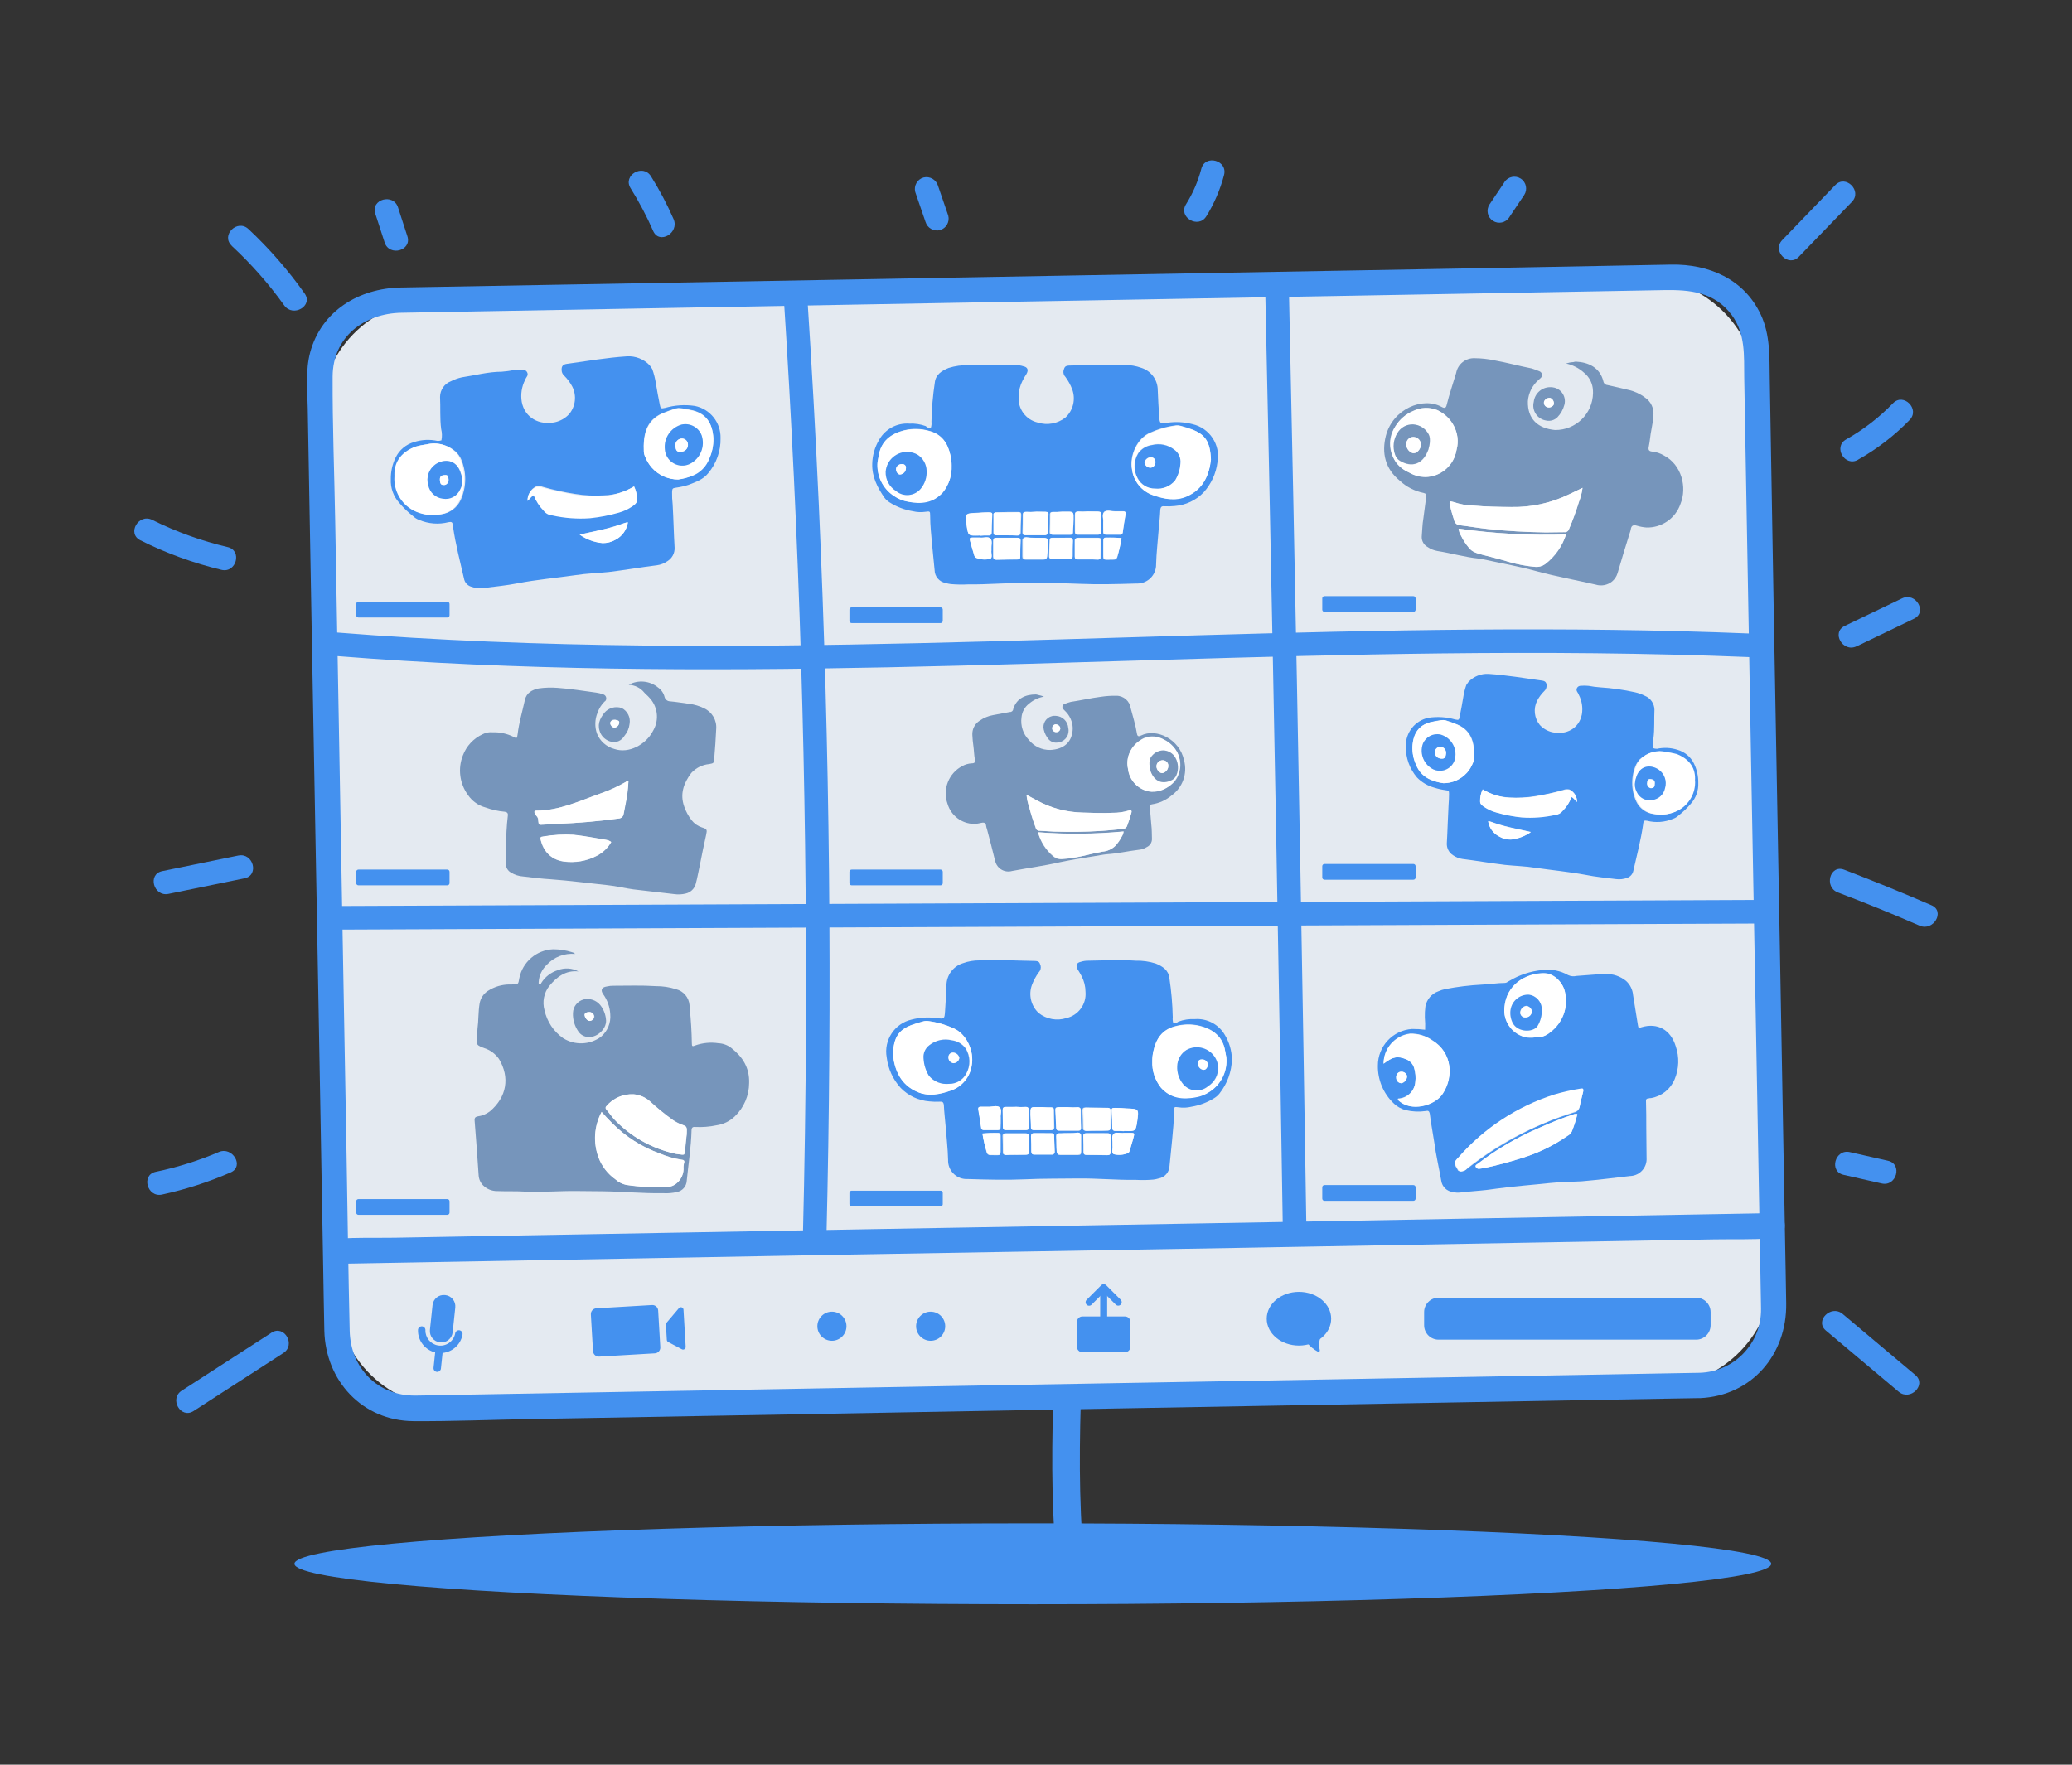 <?xml version="1.0" encoding="utf-8"?>
<!-- Generator: Adobe Illustrator 24.2.1, SVG Export Plug-In . SVG Version: 6.00 Build 0)  -->
<svg version="1.1" id="Layer_1" xmlns="http://www.w3.org/2000/svg" xmlns:xlink="http://www.w3.org/1999/xlink" x="0px" y="0px"
	 width="432px" height="368px" viewBox="0 0 432 368" enable-background="new 0 0 432 368" xml:space="preserve">
<rect x="0" y="0" width="432" height="368" fill="#333333" stroke="none"/>
<g id="Group_210" transform="translate(-130.267 -48.675)">
	<path id="Rectangle_279" fill="#E4EAF1" d="M220.672,111.123l251.518-4.478c13.258-0.236,24.198,10.321,24.434,23.579l3.26,183.077
		c0.236,13.258-10.321,24.198-23.579,24.434l-251.518,4.478c-13.258,0.236-24.198-10.321-24.434-23.579l-3.26-183.077
		C196.857,122.299,207.414,111.359,220.672,111.123z"/>
	<path id="Path_767" fill="#4491EF" d="M484.699,334.948l-22.4,0.4l-55.171,0.99l-69.868,1.218l-66.5,1.188l-44.921,0.8
		c-2.982,0.059-5.964,0.137-8.952,0.163c-7.9,0.065-13.529-5.755-13.712-13.536c-0.287-12.188-0.436-24.376-0.651-36.563
		l-1.2-67.059l-1.166-64.989c-0.176-10.1-0.586-20.235-0.541-30.34c0.039-8.34,6.6-13.19,14.356-13.327l11.673-0.209l48.66-0.876
		l67.912-1.224l69.012-1.23l52.007-0.931l13.978-0.254c5.364-0.091,10.534,0.378,14.115,5.209c2.884,3.906,2.545,8.464,2.6,13.021
		l0.339,19l1.12,62.7l1.256,68.457l0.748,41.668c0,0.794,0.045,1.589,0.039,2.383c0.096,7.17-5.561,13.099-12.728,13.34
		c-3.392,0.156-3.412,5.449,0,5.293c10.873-0.5,18.132-9.16,17.976-19.76c-0.065-4.616-0.163-9.225-0.247-13.841l-1.04-58.5
		l-1.3-71.375l-0.84-49.142c-0.085-4.557,0.13-9.115-1.895-13.392c-3.5-7.415-10.879-10.514-18.653-10.378l-34.448,0.651
		l-62.736,1.12l-72.021,1.3l-62.448,1.115l-33.249,0.594c-8.62,0.156-16.537,4.811-18.881,13.581
		c-0.976,3.678-0.566,7.767-0.494,11.543l0.9,50.444l1.3,71.194l1.028,57.86c0.078,4.306,0.137,8.607,0.235,12.9
		c0.235,10.417,7.891,18.822,18.587,18.881c8.167,0.052,16.355-0.293,24.519-0.437l57.84-1.035l71.525-1.3l66.584-1.188
		l41.915-0.748l5.86-0.1C488.108,340.157,488.121,334.85,484.699,334.948z"/>
	<ellipse id="Ellipse_34" fill="#4491EF" cx="345.604" cy="374.786" rx="153.949" ry="8.438"/>
	<path id="Path_768" fill="#4491EF" d="M349.843,341.237c-0.345,12.221-0.339,24.844,1.152,36.993c0.449,3.633,6.211,3.672,5.755,0
		c-1.491-12.149-1.5-24.773-1.152-36.993C355.703,337.532,349.947,337.532,349.843,341.237z"/>
	<path id="Path_769" fill="#7695BB" d="M261.351,191.472c1.973-1.084,4.408-0.851,6.14,0.586c0.674,0.476,1.151,1.182,1.341,1.985
		c0.136,0.507,0.589,0.864,1.114,0.879c1.341,0.117,2.689,0.351,4.03,0.527c1.078,0.135,2.126,0.45,3.1,0.931
		c1.665,0.77,2.67,2.501,2.513,4.329c-0.091,2.051-0.235,4.089-0.41,6.133c-0.059,1-0.117,1-1.048,1.172
		c-1.438,0.132-2.774,0.799-3.744,1.869c-1.576,2.1-2.4,4.381-1.458,7.012c0.351,1.011,0.863,1.959,1.517,2.806
		c0.55,0.715,1.304,1.246,2.162,1.524c1.114,0.352,1.114,0.469,0.879,1.576c-0.469,2.044-0.879,4.153-1.3,6.257
		c-0.287,1.341-0.52,2.689-0.872,3.972c-0.275,1.001-1.085,1.766-2.1,1.985c-0.765,0.186-1.558,0.226-2.337,0.117
		c-2.865-0.345-5.67-0.651-8.539-0.99c-1.816-0.235-3.568-0.7-5.378-0.879c-3.978-0.41-7.891-0.938-11.81-1.224
		c-1.954-0.117-3.854-0.352-5.782-0.586c-0.912-0.056-1.795-0.336-2.572-0.817c-0.678-0.372-1.086-1.096-1.055-1.869
		c0.059-1.114,0-2.22,0.059-3.392c-0.028-2.225,0.09-4.45,0.351-6.66c0.059-0.469-0.176-0.7-0.651-0.762
		c-1.357-0.118-2.692-0.413-3.972-0.879c-1.5-0.397-2.808-1.319-3.685-2.6c-1.76-2.4-2.158-5.537-1.055-8.3
		c0.738-1.94,2.209-3.514,4.095-4.381c0.644-0.342,1.375-0.484,2.1-0.41c1.496-0.047,2.981,0.275,4.323,0.938
		c0.7,0.41,0.762,0.351,0.879-0.527c0.293-2.455,1-4.792,1.517-7.161c0.352-1.524,1.524-2.1,2.865-2.4
		c1.318-0.184,2.652-0.224,3.978-0.117c2.689,0.176,5.378,0.651,8.008,0.99c0.479,0.061,0.949,0.179,1.4,0.351
		c0.469,0.084,0.781,0.531,0.7,1c-0.018,0.225-0.151,0.424-0.352,0.527c-0.66,0.656-1.159,1.456-1.458,2.337
		c-0.566,1.378-0.607,2.916-0.117,4.323c0.631,1.584,1.973,2.776,3.62,3.216c3.1,1.055,6.511-1,7.891-3.45
		c0.117-0.176,0.176-0.351,0.293-0.527c1.214-2.218,0.836-4.968-0.931-6.777c-0.293-0.352-0.7-0.651-1-1
		c-0.799-0.988-1.986-1.581-3.255-1.628L261.351,191.472z M261.292,211.655c-0.159-0.13-0.392-0.106-0.522,0.053
		c-0.002,0.002-0.003,0.004-0.005,0.006c-1.716,0.977-3.516,1.799-5.378,2.455c-4.323,1.582-8.588,3.568-13.38,3.568
		c-0.352,0-0.41,0.235-0.293,0.469c0.059,0.223,0.178,0.426,0.345,0.586c0.289,0.269,0.439,0.655,0.41,1.048
		c0.117,0.879,0.117,0.879,0.938,0.817c1.114-0.059,2.22-0.176,3.216-0.176c4.205-0.176,8.418-0.527,12.622-1.114
		c0.527-0.028,0.953-0.439,1-0.965c0.176-0.817,0.287-1.641,0.463-2.4c0.285-1.445,0.481-2.906,0.586-4.375L261.292,211.655z
		 M257.708,224.266c-0.299-0.245-0.669-0.389-1.055-0.41c-2.22-0.352-4.5-0.817-6.777-1.055c-2.112-0.146-4.234-0.028-6.316,0.352
		c-0.651,0.059-0.7,0.235-0.527,0.817c0.496,2.312,2.389,4.065,4.733,4.381c2.411,0.335,4.866-0.095,7.019-1.23
		c1.203-0.687,2.21-1.671,2.923-2.858L257.708,224.266z"/>
	<path id="Path_770" fill="#7695BB" d="M261.527,199.657c-0.103,0.904-0.47,1.758-1.055,2.455c-1.4,2.279-4.148,1.23-4.967-0.469
		c-0.819-1.699-0.235-3.04,0.762-4.323c0.89-1.044,2.327-1.44,3.626-1c1.222,0.628,1.886,1.984,1.633,3.334L261.527,199.657z
		 M259.366,199.364c0.059-0.351-0.176-0.469-0.817-0.586s-1.048,0.235-1.048,0.7c0.039,0.457,0.37,0.836,0.817,0.938
		c0.547-0.078,0.976-0.507,1.055-1.054L259.366,199.364z"/>
	<path id="Path_771" fill="#FFFFFF" d="M261.293,211.638c-0.056,1.475-0.233,2.942-0.527,4.388c-0.176,0.817-0.293,1.633-0.463,2.4
		c-0.06,0.513-0.484,0.908-1,0.931c-4.148,0.586-8.418,0.938-12.622,1.114c-1.114,0-2.22,0.176-3.216,0.176
		c-0.879,0.059-0.879,0-0.938-0.817c0.029-0.393-0.121-0.779-0.41-1.048c-0.134-0.183-0.25-0.38-0.345-0.586
		c-0.117-0.293-0.059-0.469,0.287-0.469c4.8,0,9-2.044,13.386-3.568c1.871-0.634,3.673-1.456,5.378-2.455
		C260.882,211.52,261.058,211.52,261.293,211.638z"/>
	<path id="Path_772" fill="#FFFFFF" d="M257.705,224.265c-0.667,1.209-1.686,2.186-2.923,2.8c-2.145,1.158-4.608,1.59-7.019,1.23
		c-2.747-0.41-4.03-2.044-4.733-4.381c-0.176-0.586-0.117-0.762,0.527-0.817c2.086-0.352,4.204-0.471,6.316-0.352
		c2.279,0.235,4.557,0.7,6.777,1.055C257.03,223.879,257.389,224.038,257.705,224.265z"/>
	<path id="Path_773" fill="#FFFFFF" d="M259.368,199.365c-0.017,0.576-0.479,1.038-1.055,1.055
		c-0.447-0.102-0.778-0.481-0.817-0.938c0-0.41,0.52-0.7,1.048-0.7C259.131,198.877,259.368,199.014,259.368,199.365z"/>
	<path id="Path_774" fill="#4491EF" d="M427.397,263.409c0.038-0.858,0.018-1.717-0.059-2.572c-0.021-0.762,0.018-1.524,0.117-2.279
		c0.267-1.458,1.292-2.662,2.689-3.158c0.468-0.208,0.957-0.365,1.458-0.469c2.528-0.487,5.086-0.798,7.657-0.931
		c1.641-0.059,3.216-0.352,4.8-0.352c0.351,0,0.579-0.293,0.872-0.41c2.101-1.265,4.459-2.044,6.9-2.279
		c1.86-0.243,3.748,0.127,5.378,1.055c0.547,0.257,1.165,0.319,1.752,0.176c1.953-0.117,4.03-0.352,6.022-0.41
		c1.568-0.05,3.101,0.468,4.317,1.458c0.848,0.772,1.369,1.839,1.458,2.982c0.352,2.1,0.651,4.089,1,6.2
		c0.117,0.651,0.117,0.7,0.762,0.463c3.334-0.99,6.074,0.527,7.128,3.978c0.775,2.249,0.692,4.704-0.235,6.895
		c-0.86,2.056-2.712,3.53-4.909,3.906c-0.159-0.009-0.318,0.011-0.469,0.059c-0.469,0-0.651,0.235-0.586,0.651
		c0.059,1.81,0.059,3.678,0.059,5.488c0,2.109,0.059,4.153,0.059,6.257c0.143,1.951-1.322,3.648-3.273,3.792
		c-0.057,0.004-0.114,0.007-0.171,0.008c-3.392,0.4-6.784,0.817-10.172,1.107c-2.168,0.117-4.329,0.117-6.511,0.352
		c-3.744,0.41-7.425,0.651-11.166,1.172c-2.513,0.4-5.143,0.52-7.657,0.817c-0.47,0.049-0.945,0.009-1.4-0.117
		c-1.262-0.114-2.279-1.082-2.455-2.337c-0.468-2.689-1.114-5.378-1.465-8.066c-0.293-1.985-0.7-3.972-0.931-5.957
		c-0.117-0.527-0.352-0.651-0.817-0.527c-1.381,0.204-2.789,0.144-4.148-0.176c-0.984-0.242-1.883-0.748-2.6-1.465
		c-2.121-2.04-3.3-4.869-3.255-7.812c-0.021-4.035,3.102-7.389,7.128-7.657c0.912-0.007,1.823,0.047,2.728,0.163L427.397,263.409z
		 M435.112,292.928c0.4-0.054,0.772-0.239,1.055-0.527c3.156-2.483,6.52-4.691,10.053-6.6c3.908-2.122,8.02-3.845,12.273-5.143
		c0.587-0.106,1.038-0.58,1.114-1.172c0.176-1,0.469-1.985,0.7-2.982c0.176-0.651,0.117-0.755-0.579-0.651
		c-1.844,0.257-3.662,0.668-5.437,1.23c-7.731,2.465-14.644,6.992-19.994,13.093c-0.99,1.114-0.931,1.114-0.176,2.337
		c0.059,0.059,0.059,0.117,0.117,0.235c0.239,0.214,0.576,0.281,0.879,0.176L435.112,292.928z M418.741,270.493
		c1.953-1.465,2.923-1.641,4.678-1c0.849,0.289,1.489,0.996,1.693,1.869c0.279,0.948,0.359,1.943,0.235,2.923
		c-0.141,1.822-1.573,3.278-3.392,3.45c-0.176,0-0.293,0-0.235,0.235c2.6,2.747,7.774,1.224,9.355-1.3
		c2.22-3.45,1.985-8.539-2.168-11.068c-1.368-0.959-3.008-1.45-4.678-1.4c-3.138,0.419-5.484,3.091-5.494,6.257L418.741,270.493z
		 M450.415,264.993c1.123,0.01,2.216-0.362,3.1-1.054c2.47-1.865,3.67-4.967,3.1-8.008c-0.315-2.301-2.186-4.073-4.5-4.264
		c-3.685,0.059-7.774,2.279-8.184,7.128c-0.275,2.778,1.467,5.358,4.147,6.14c0.765,0.195,1.563,0.215,2.337,0.059L450.415,264.993z
		 M459.126,281.009c-0.235-0.117-0.41,0-0.586,0c-2.578,0.818-5.097,1.812-7.539,2.975c-4.479,1.909-8.699,4.376-12.559,7.344
		c-0.235,0.176-0.586,0.287-0.469,0.651c0.114,0.337,0.478,0.52,0.817,0.41c0.293-0.059,0.579-0.059,0.872-0.117
		c2.667-0.555,5.301-1.257,7.891-2.1c3.392-1.049,6.605-2.606,9.531-4.616c0.405-0.202,0.732-0.532,0.931-0.938
		c0.441-1.184,0.813-2.393,1.114-3.62L459.126,281.009z M421.365,273.464c0.061,0.588,0.526,1.053,1.114,1.114
		c0.69-0.18,1.17-0.804,1.166-1.517c-0.162-0.619-0.796-0.99-1.415-0.827c-0.528,0.138-0.888,0.627-0.864,1.172L421.365,273.464z"/>
	<path id="Path_775" fill="#FFFFFF" d="M435.112,292.93c-0.321,0.093-0.664-0.054-0.817-0.352c-0.059-0.059-0.059-0.117-0.117-0.235
		c-0.755-1.3-0.817-1.3,0.176-2.337c5.345-6.098,12.25-10.625,19.974-13.094c1.785-0.523,3.601-0.932,5.437-1.224
		c0.579-0.117,0.7,0,0.579,0.651c-0.228,1-0.52,1.992-0.7,2.982c-0.096,0.582-0.538,1.047-1.114,1.172
		c-4.221,1.385-8.325,3.105-12.273,5.143c-3.541,1.895-6.905,4.104-10.052,6.6c-0.251,0.377-0.652,0.628-1.1,0.691L435.112,292.93z"
		/>
	<path id="Path_776" fill="#FFFFFF" d="M418.745,270.493c-0.006-3.161,2.355-5.826,5.494-6.2c1.671-0.06,3.315,0.432,4.678,1.4
		c4.212,2.513,4.447,7.657,2.168,11.068c-1.582,2.513-6.725,3.978-9.355,1.3c0-0.235,0.117-0.235,0.235-0.235
		c1.81-0.192,3.231-1.637,3.392-3.45c0.126-0.98,0.046-1.976-0.235-2.923c-0.245-0.851-0.87-1.541-1.693-1.869
		C421.609,268.842,420.62,269.021,418.745,270.493z"/>
	<path id="Path_777" fill="#FFFFFF" d="M450.419,264.991c-0.78,0.078-1.568,0.039-2.337-0.117c-2.706-0.746-4.466-3.351-4.148-6.14
		c0.41-4.851,4.5-7.128,8.184-7.128c2.161-0.059,4.148,1.985,4.5,4.264c0.598,3.044-0.608,6.16-3.1,8.008
		c-0.816,0.815-1.952,1.223-3.1,1.114L450.419,264.991z M451.719,259.2c0.023-1.577-1.176-2.903-2.747-3.04
		c-1.834-0.065-3.434,1.235-3.744,3.044c-0.162,0.999,0.003,2.024,0.469,2.923c0.938,1.81,4.03,1.953,5.085,0.651
		c0.643-1.076,0.968-2.311,0.938-3.564L451.719,259.2z"/>
	<path id="Path_778" fill="#FFFFFF" d="M459.136,281.007c-0.275,1.241-0.668,2.453-1.172,3.62c-0.199,0.407-0.526,0.736-0.931,0.938
		c-2.907,2.046-6.127,3.606-9.534,4.618c-2.569,0.82-5.2,1.52-7.891,2.1c-0.293,0.059-0.579,0.059-0.872,0.117
		c-0.334,0.065-0.669-0.104-0.817-0.41c-0.117-0.352,0.235-0.463,0.469-0.651c3.86-2.977,8.082-5.454,12.565-7.37
		c2.452-1.107,4.965-2.098,7.539-2.975c0.213-0.038,0.432-0.035,0.644,0.01L459.136,281.007z"/>
	<path id="Path_779" fill="#FFFFFF" d="M421.375,273.462c-0.111-0.581,0.246-1.148,0.817-1.3h0.117
		c0.593-0.076,1.149,0.301,1.3,0.879c0.026,0.72-0.463,1.357-1.166,1.517c-0.586,0.007-1.067-0.461-1.074-1.047
		c0-0.016,0-0.031,0-0.047L421.375,273.462z"/>
	<path id="Path_780" fill="#4491EF" d="M451.72,259.203c0.052,1.238-0.275,2.463-0.936,3.511c-1,1.3-4.03,1.224-5.085-0.651
		c-0.477-0.895-0.642-1.924-0.469-2.923c0.33-1.796,1.918-3.086,3.744-3.04C450.555,256.266,451.747,257.613,451.72,259.203z
		 M448.386,260.837c0.69-0.037,1.231-0.608,1.23-1.3c-0.068-0.607-0.562-1.077-1.172-1.114c-0.718,0.114-1.242,0.738-1.23,1.465
		c0.051,0.54,0.513,0.948,1.055,0.931L448.386,260.837z"/>
	<path id="Path_781" fill="#FFFFFF" d="M448.381,260.837c-0.531,0.075-1.025-0.288-1.114-0.817v-0.059
		c-0.015-0.728,0.511-1.354,1.23-1.465c0.61,0.037,1.104,0.507,1.172,1.114C449.63,260.294,449.067,260.831,448.381,260.837z"/>
	<path id="Path_782" fill="#4491EF" d="M222.307,140.485c0.156-0.774,0.136-1.572-0.059-2.337c-0.293-2.22-0.117-4.5-0.235-6.719
		c0.016-1.451,0.921-2.743,2.279-3.255c0.722-0.368,1.488-0.642,2.279-0.817c2.747-0.4,5.494-1.166,8.3-1.166
		c0.873-0.065,1.741-0.182,2.6-0.352c0.6-0.077,1.206-0.097,1.81-0.059c0.534-0.014,0.979,0.404,1,0.938
		c-0.004,0.187-0.065,0.369-0.176,0.52c-0.142,0.203-0.26,0.421-0.351,0.651c-0.727,1.422-0.972,3.042-0.7,4.616
		c0.651,3.334,3.685,4.915,6.96,4.212c1.121-0.26,2.139-0.85,2.923-1.693c1.336-1.611,1.591-3.86,0.651-5.729
		c-0.442-0.843-1.013-1.612-1.693-2.279c-0.322-0.283-0.513-0.686-0.527-1.114c-0.059-0.817,0.235-1.23,1.055-1.348
		c4.206-0.579,8.3-1.3,12.565-1.576c1.776-0.103,3.507,0.58,4.733,1.869c0.189,0.244,0.365,0.499,0.527,0.762
		c0.35,0.967,0.605,1.966,0.762,2.982c0.235,1.458,0.52,2.982,0.817,4.44c0.176,0.879,0.235,0.879,1.114,0.7
		c2.013-0.579,4.128-0.719,6.2-0.41c3.176,0.637,5.435,3.462,5.359,6.7c0.069,2.691-0.857,5.312-2.6,7.363
		c-1.048,1.3-2.572,1.81-4.089,2.4c-0.848,0.271-1.718,0.467-2.6,0.586c-0.762,0.117-0.762,0.176-0.817,0.931
		c-0.018,0.839,0.021,1.679,0.117,2.513c0.176,3.04,0.235,6.081,0.41,9.063c0.052,1.132-0.514,2.204-1.478,2.8
		c-0.656,0.47-1.419,0.77-2.22,0.872c-3.334,0.41-6.667,1-10.059,1.406c-2.279,0.235-4.616,0.293-6.895,0.651
		c-4.03,0.579-8.066,0.931-12.038,1.693c-2.344,0.469-4.8,0.7-7.194,1c-0.868,0.109-1.75,0.009-2.572-0.293
		c-0.763-0.254-1.324-0.907-1.458-1.7c-0.817-3.564-1.752-7.128-2.279-10.749c0-0.176-0.059-0.293-0.059-0.469
		c-0.059-0.527-0.293-0.651-0.879-0.527c-2.043,0.52-4.2,0.355-6.14-0.469c-0.458-0.163-0.876-0.423-1.224-0.762
		c-1.073-0.827-2.053-1.767-2.923-2.806c-1.208-1.342-1.838-3.106-1.752-4.909c-0.026-1.557,0.314-3.098,0.99-4.5
		c0.763-1.587,2.168-2.771,3.861-3.255c1.586-0.515,3.281-0.596,4.909-0.235c0.278,0.005,0.555-0.042,0.817-0.137L222.307,140.485z
		 M261.175,157.614c-0.237,0.011-0.472,0.05-0.7,0.117c-1.416,0.514-2.859,0.948-4.323,1.3c-1.641,0.352-3.216,0.7-5.026,1.114
		c1.397,0.989,3.029,1.593,4.733,1.752c0.966,0.052,1.924-0.193,2.747-0.7c1.384-0.703,2.342-2.033,2.572-3.568l0.059-0.059
		L261.175,157.614z M219.15,141.337c-0.733,0.093-1.456,0.25-2.161,0.468c-2.6,1.107-4.329,2.923-4.271,5.905v0.384
		c-0.127,2.888,1.384,5.6,3.906,7.012c1.743,0.905,3.742,1.193,5.67,0.817c1.765-0.24,3.285-1.364,4.03-2.982
		c1.26-2.767,1.26-5.944,0-8.711c-0.224-0.422-0.498-0.816-0.817-1.172c-1.694-1.615-4.095-2.254-6.368-1.693L219.15,141.337z
		 M271.697,148.637c1.008-0.131,1.993-0.406,2.923-0.817c1.587-0.657,2.847-1.92,3.5-3.509c0.643-1.347,0.944-2.832,0.879-4.323
		c-0.235-3.255-1.576-5.026-4.206-5.729c-0.826-0.212-1.666-0.368-2.513-0.468c-0.391-0.038-0.786-0.018-1.172,0.059
		c-0.938,0.293-1.869,0.651-2.747,1c-3.509,1.517-4.03,4.678-3.854,8c0.056,0.361,0.152,0.715,0.287,1.055
		c0.319,0.842,0.796,1.616,1.406,2.279c1.395,1.57,3.393,2.473,5.494,2.481L271.697,148.637z M262.454,150.1
		c-1.883,1.16-4.039,1.805-6.25,1.869c-2.012,0.137-4.033,0.038-6.022-0.293c-2.249-0.343-4.474-0.83-6.66-1.458
		c-0.465-0.186-0.976-0.227-1.465-0.117c-1.1,0.523-1.788,1.647-1.752,2.865c0.468-0.352,0.762-0.879,1.3-1.172
		c0.422,1.243,1.146,2.362,2.109,3.255c0.427,0.543,1.063,0.882,1.752,0.931c2.604,0.459,5.248,0.656,7.891,0.586
		c2.041-0.188,4.058-0.579,6.022-1.166c0.994-0.287,1.939-0.726,2.8-1.3c0.41-0.293,0.938-0.586,0.938-1.224
		c-0.012-0.971-0.234-1.928-0.651-2.806L262.454,150.1z"/>
	<path id="Path_783" fill="#FFFFFF" d="M219.15,141.362c2.202-0.59,4.552,0.057,6.14,1.693c0.372,0.311,0.654,0.716,0.817,1.172
		c1.26,2.767,1.26,5.944,0,8.711c-0.736,1.625-2.261,2.753-4.03,2.982c-1.928,0.373-3.926,0.085-5.67-0.817
		c-2.554-1.38-4.077-4.114-3.906-7.012c0.059-0.117,0-0.235,0-0.351c-0.059-3.04,1.7-4.851,4.271-5.905
		C217.555,141.632,218.349,141.474,219.15,141.362z M226.575,148.257c-0.025-0.258-0.084-0.512-0.176-0.755
		c-0.879-3.158-3.626-3.158-5.378-1.992c-1.349,0.992-1.931,2.723-1.458,4.329c0.361,1.459,1.557,2.563,3.04,2.806
		c1.52,0.307,3.042-0.515,3.62-1.953c0.404-0.753,0.529-1.625,0.351-2.461L226.575,148.257z"/>
	<path id="Path_784" fill="#FFFFFF" d="M271.697,148.667c-2.09,0.02-4.088-0.854-5.494-2.4c-0.597-0.672-1.073-1.443-1.406-2.279
		c-0.173-0.326-0.271-0.686-0.287-1.055c-0.117-3.255,0.4-6.426,3.854-8c0.896-0.385,1.813-0.719,2.747-1
		c0.375-0.139,0.785-0.16,1.172-0.059c0.817,0.176,1.693,0.293,2.513,0.469c2.6,0.7,4.03,2.513,4.205,5.729
		c0.037,1.489-0.264,2.967-0.879,4.323c-0.618,1.612-1.889,2.887-3.5,3.509C273.682,148.278,272.7,148.534,271.697,148.667z
		 M268.891,142.417c0.134,1.986,1.854,3.488,3.84,3.353c0.43-0.029,0.852-0.135,1.245-0.313c2.247-1.077,3.328-3.668,2.513-6.022
		c-0.663-1.647-2.41-2.582-4.148-2.22c-2.281,0.642-3.749,2.858-3.45,5.209L268.891,142.417z"/>
	<path id="Path_785" fill="#FFFFFF" d="M262.461,150.132c0.452,0.905,0.654,1.914,0.586,2.923c0,0.579-0.527,0.931-0.938,1.224
		c-0.855,0.585-1.801,1.024-2.8,1.3c-1.969,0.565-3.984,0.955-6.022,1.166c-2.645,0.187-5.303-0.011-7.891-0.586
		c-0.689-0.051-1.324-0.388-1.753-0.929c-0.91-0.936-1.627-2.042-2.109-3.255c-0.52,0.235-0.817,0.817-1.3,1.172
		c-0.026-1.215,0.659-2.334,1.752-2.865c0.489-0.11,1-0.069,1.465,0.117c2.22,0.579,4.381,1.048,6.66,1.458
		c1.995,0.274,4.01,0.372,6.022,0.293C258.367,151.961,260.53,151.271,262.461,150.132z"/>
	<path id="Path_786" fill="#FFFFFF" d="M261.176,157.612c-0.228,1.55-1.184,2.898-2.572,3.626c-0.84,0.467-1.786,0.708-2.747,0.7
		c-1.702-0.17-3.331-0.773-4.733-1.752c1.81-0.41,3.386-0.762,5.026-1.114c1.466-0.344,2.91-0.778,4.323-1.3
		c0.221-0.1,0.458-0.16,0.7-0.176L261.176,157.612z"/>
	<path id="Path_787" fill="#FFFFFF" d="M261.175,157.613l0.059-0.059L261.175,157.613z"/>
	<path id="Path_788" fill="#4491EF" d="M226.571,148.256c0.178,0.836,0.053,1.708-0.351,2.461c-0.602,1.417-2.105,2.228-3.62,1.953
		c-1.52-0.165-2.754-1.304-3.04-2.806c-0.493-1.606,0.093-3.348,1.458-4.329c1.752-1.224,4.5-1.224,5.378,1.992
		c0.09,0.234,0.149,0.479,0.176,0.729L226.571,148.256z M222.014,149.018c0.059,0.651,0.352,0.817,0.872,0.762
		c0.651-0.059,0.938-0.651,0.879-1.348s-0.351-0.817-1-0.7s-0.872,0.52-0.755,1.3L222.014,149.018z"/>
	<path id="Path_789" fill="#4491EF" d="M268.891,142.416c-0.273-2.364,1.216-4.574,3.509-5.209c1.74-0.376,3.496,0.564,4.148,2.22
		c0.804,2.354-0.274,4.938-2.513,6.022c-1.838,0.83-4.001,0.013-4.831-1.826c-0.172-0.382-0.278-0.791-0.312-1.208L268.891,142.416z
		 M272.283,142.885c0.773,0.001,1.401-0.625,1.401-1.398c0-0.022,0-0.044-0.001-0.066v-0.235c-0.081-0.664-0.685-1.136-1.349-1.055
		c-0.017,0.002-0.034,0.005-0.051,0.007c-0.764,0.095-1.306,0.792-1.211,1.556c0.008,0.066,0.021,0.132,0.039,0.196
		c0.117,0.762,0.469,1.107,1.172,1V142.885z"/>
	<path id="Path_790" fill="#FFFFFF" d="M222.014,149.018c-0.117-0.817,0.117-1.166,0.755-1.224s1,0.059,1,0.7
		c0.164,0.563-0.16,1.151-0.723,1.315c-0.051,0.015-0.104,0.026-0.156,0.033C222.307,149.839,222.073,149.661,222.014,149.018z"/>
	<path id="Path_791" fill="#FFFFFF" d="M272.282,142.885c-0.762,0.111-1.114-0.176-1.172-1c-0.183-0.773,0.296-1.549,1.069-1.732
		c0.034-0.008,0.068-0.015,0.103-0.02c0.667-0.064,1.273,0.39,1.4,1.048c0.144,0.758-0.35,1.49-1.107,1.641
		C272.517,142.937,272.46,142.937,272.282,142.885z"/>
	<path id="Path_792" fill="#4491EF" d="M475.7,204.837c1.445-0.321,2.949-0.249,4.356,0.209c1.499,0.437,2.741,1.492,3.415,2.9
		c0.6,1.244,0.901,2.61,0.879,3.991c0.072,1.598-0.488,3.16-1.559,4.349c-0.775,0.92-1.646,1.754-2.6,2.487
		c-0.313,0.293-0.687,0.515-1.094,0.651c-1.719,0.728-3.629,0.872-5.437,0.41c-0.515-0.1-0.722,0-0.774,0.468
		c0,0.156-0.052,0.261-0.052,0.41c-0.468,3.216-1.3,6.374-2.018,9.531c-0.128,0.699-0.626,1.274-1.3,1.5
		c-0.728,0.268-1.509,0.358-2.279,0.261c-2.123-0.261-4.306-0.468-6.373-0.886c-3.522-0.651-7.1-0.983-10.671-1.5
		c-2.018-0.313-4.089-0.365-6.107-0.573c-3.008-0.358-5.957-0.879-8.91-1.244c-0.704-0.095-1.375-0.361-1.953-0.774
		c-0.853-0.531-1.35-1.483-1.3-2.487c0.156-2.643,0.209-5.332,0.365-8.028c0.052-0.722,0.1-1.5,0.1-2.227s-0.052-0.722-0.722-0.827
		c-0.791-0.103-1.571-0.277-2.331-0.52c-1.376-0.371-2.628-1.104-3.626-2.123c-1.552-1.81-2.382-4.128-2.331-6.511
		c-0.079-2.883,1.936-5.402,4.766-5.957c1.834-0.273,3.705-0.151,5.488,0.358c0.775,0.156,0.827,0.156,0.983-0.651
		c0.261-1.3,0.52-2.643,0.722-3.906c0.131-0.898,0.349-1.781,0.651-2.637c0.143-0.225,0.297-0.442,0.463-0.651
		c1.088-1.143,2.625-1.748,4.2-1.654c3.776,0.254,7.4,0.879,11.133,1.393c0.722,0.1,0.983,0.469,0.931,1.188
		c-0.014,0.379-0.181,0.736-0.463,0.99c-0.601,0.591-1.107,1.272-1.5,2.018c-0.83,1.654-0.608,3.642,0.567,5.072
		c0.695,0.751,1.602,1.274,2.6,1.5c2.9,0.651,5.592-0.774,6.163-3.73c0.234-1.398,0.005-2.833-0.651-4.089
		c-0.077-0.203-0.18-0.396-0.306-0.573c-0.099-0.134-0.154-0.296-0.157-0.463c0.018-0.469,0.409-0.838,0.879-0.827
		c0.546-0.049,1.096-0.044,1.641,0.013c0.77,0.147,1.549,0.249,2.331,0.306c2.474,0.153,4.931,0.499,7.351,1.035
		c0.703,0.156,1.384,0.401,2.025,0.729c1.196,0.471,1.992,1.615,2.018,2.9c-0.1,1.953,0.052,3.991-0.209,5.957
		c-0.173,0.677-0.191,1.385-0.052,2.07c0.239,0.09,0.493,0.135,0.749,0.13L475.7,204.837z M440.481,219.861l0.052,0.052
		c0.201,1.36,1.051,2.538,2.279,3.158c0.725,0.464,1.576,0.691,2.435,0.651c1.51-0.146,2.955-0.683,4.193-1.559
		c-1.6-0.358-3-0.651-4.455-0.983c-1.299-0.308-2.579-0.688-3.835-1.14c-0.201-0.059-0.409-0.092-0.619-0.1L440.481,219.861z
		 M477.774,205.538c-2.014-0.497-4.142,0.068-5.643,1.5c-0.283,0.315-0.527,0.663-0.729,1.035c-1.113,2.454-1.113,5.268,0,7.722
		c0.66,1.434,2.01,2.43,3.575,2.637c1.709,0.335,3.481,0.081,5.026-0.722c2.241-1.248,3.585-3.655,3.47-6.218v-0.306
		c0.052-2.643-1.451-4.251-3.783-5.209c-0.624-0.195-1.265-0.332-1.914-0.41L477.774,205.538z M436.106,209.838
		c0.536-0.589,0.958-1.274,1.244-2.018c0.122-0.301,0.207-0.616,0.254-0.938c0.156-2.949-0.306-5.749-3.415-7.09
		c-0.795-0.339-1.608-0.635-2.435-0.886c-0.341-0.068-0.689-0.086-1.035-0.052c-0.751,0.089-1.495,0.228-2.227,0.417
		c-2.331,0.651-3.522,2.175-3.724,5.078c-0.06,1.32,0.205,2.635,0.774,3.828c0.578,1.41,1.697,2.531,3.106,3.112
		c0.827,0.365,1.703,0.608,2.6,0.722c1.852-0.015,3.611-0.812,4.844-2.194L436.106,209.838z M439.42,213.308
		c-0.368,0.778-0.564,1.626-0.573,2.487c0,0.567,0.469,0.827,0.833,1.087c0.765,0.502,1.601,0.887,2.481,1.14
		c1.741,0.522,3.529,0.868,5.339,1.035c2.343,0.062,4.685-0.112,6.993-0.52c0.61-0.047,1.172-0.347,1.55-0.827
		c0.85-0.8,1.492-1.795,1.869-2.9c0.463,0.254,0.722,0.722,1.139,1.035c0.031-1.081-0.581-2.078-1.559-2.539
		c-0.433-0.1-0.887-0.065-1.3,0.1c-1.938,0.56-3.911,0.994-5.905,1.3c-1.762,0.289-3.552,0.374-5.333,0.254
		c-1.961-0.051-3.873-0.621-5.541-1.654L439.42,213.308z"/>
	<path id="Path_793" fill="#FFFFFF" d="M479.899,205.927c2.279,0.931,3.828,2.539,3.783,5.209c0,0.1-0.052,0.209,0,0.306
		c0.146,2.57-1.206,4.993-3.47,6.218c-1.549,0.816-3.33,1.08-5.049,0.748c-1.568-0.2-2.921-1.198-3.574-2.637
		c-1.113-2.454-1.113-5.268,0-7.722c0.146-0.402,0.395-0.759,0.723-1.035c1.408-1.45,3.491-2.024,5.443-1.5
		c0.724,0.092,1.442,0.229,2.149,0.41L479.899,205.927z M471.199,211.627c-0.158,0.739-0.047,1.511,0.313,2.175
		c0.524,1.264,1.868,1.981,3.21,1.712c1.316-0.214,2.378-1.193,2.7-2.487c0.42-1.425-0.1-2.96-1.3-3.835
		c-1.559-1.035-3.984-1.035-4.766,1.764c-0.08,0.209-0.132,0.428-0.156,0.651L471.199,211.627z"/>
	<path id="Path_794" fill="#FFFFFF" d="M428.621,211.318c-1.43-0.55-2.559-1.681-3.106-3.112c-0.545-1.201-0.81-2.51-0.775-3.828
		c0.149-2.852,1.393-4.46,3.724-5.079c0.729-0.156,1.5-0.261,2.227-0.417c0.342-0.089,0.703-0.071,1.035,0.052
		c0.828,0.248,1.641,0.544,2.435,0.886c3.06,1.393,3.522,4.193,3.415,7.09c-0.014,0.328-0.1,0.648-0.254,0.938
		c-0.298,0.738-0.718,1.42-1.244,2.018c-1.248,1.368-3.019,2.14-4.87,2.123c-0.888-0.115-1.758-0.339-2.591-0.668L428.621,211.318z
		 M433.699,206.448c0.259-2.081-1.042-4.04-3.06-4.609c-1.535-0.318-3.078,0.504-3.672,1.954c-0.729,2.085,0.231,4.385,2.227,5.332
		c1.594,0.736,3.483,0.04,4.219-1.554c0.165-0.357,0.262-0.742,0.286-1.135V206.448z"/>
	<path id="Path_795" fill="#FFFFFF" d="M439.396,213.284c-0.403,0.805-0.582,1.702-0.52,2.6c0,0.515,0.469,0.827,0.833,1.087
		c0.76,0.512,1.598,0.897,2.481,1.14c1.745,0.504,3.532,0.853,5.339,1.043c2.344,0.166,4.699-0.009,6.992-0.52
		c0.61-0.047,1.172-0.347,1.55-0.827c0.816-0.828,1.452-1.815,1.869-2.9c0.462,0.209,0.722,0.729,1.139,1.039
		c0.023-1.079-0.587-2.071-1.559-2.539c-0.433-0.1-0.887-0.065-1.3,0.1c-1.954,0.515-3.906,0.931-5.905,1.3
		c-1.767,0.238-3.551,0.323-5.332,0.254C443.009,214.906,441.097,214.298,439.396,213.284z"/>
	<path id="Path_796" fill="#FFFFFF" d="M440.536,219.912c0.199,1.374,1.047,2.569,2.279,3.21c0.74,0.428,1.58,0.653,2.435,0.651
		c1.508-0.154,2.951-0.691,4.193-1.559c-1.6-0.365-3-0.651-4.455-0.983c-1.301-0.3-2.581-0.681-3.835-1.139
		c-0.195-0.09-0.404-0.143-0.618-0.156L440.536,219.912z"/>
	<path id="Path_797" fill="#FFFFFF" d="M440.535,219.912l-0.052-0.052L440.535,219.912z"/>
	<path id="Path_798" fill="#4491EF" d="M471.35,210.953c0.781-2.852,3.21-2.852,4.766-1.764c1.211,0.867,1.734,2.41,1.3,3.835
		c-0.254,1.333-1.35,2.343-2.7,2.487c-1.338,0.246-2.669-0.464-3.21-1.712c-0.36-0.664-0.471-1.436-0.313-2.175
		C471.215,211.394,471.268,211.168,471.35,210.953z M475.256,212.301c0.1-0.651-0.052-0.983-0.651-1.14s-0.827,0.052-0.879,0.618
		c-0.119,0.534,0.217,1.063,0.751,1.182c0.01,0.002,0.02,0.004,0.03,0.006c0.463,0.052,0.722-0.1,0.774-0.651L475.256,212.301z"/>
	<path id="Path_799" fill="#4491EF" d="M429.144,209.137c-1.989-0.954-2.946-3.247-2.227-5.332c0.582-1.461,2.135-2.288,3.672-1.953
		c2.029,0.563,3.348,2.517,3.112,4.609c-0.168,1.79-1.755,3.105-3.545,2.937c-0.349-0.033-0.691-0.122-1.012-0.264V209.137z
		 M431.744,205.979c0.1-0.827-0.306-1.5-1.035-1.55c-0.585-0.098-1.139,0.297-1.237,0.882c-0.003,0.016-0.005,0.033-0.007,0.049
		v0.209c-0.035,0.682,0.49,1.264,1.172,1.298c0.024,0.001,0.048,0.002,0.072,0.002c0.605,0.091,0.918-0.183,1.016-0.891
		L431.744,205.979z"/>
	<path id="Path_800" fill="#FFFFFF" d="M475.238,212.301c0.1-0.729-0.1-1.035-0.651-1.087s-0.879,0.052-0.879,0.651
		c-0.142,0.498,0.146,1.017,0.644,1.16c0.045,0.013,0.091,0.022,0.137,0.028C474.977,213.023,475.157,212.87,475.238,212.301z"/>
	<path id="Path_801" fill="#FFFFFF" d="M430.691,206.859c0.651,0.1,0.99-0.149,1.035-0.879c0.167-0.677-0.246-1.361-0.923-1.528
		c-0.037-0.009-0.074-0.017-0.112-0.022c-0.596-0.068-1.141,0.34-1.244,0.931c-0.123,0.672,0.319,1.318,0.99,1.446
		C430.49,206.91,430.535,206.91,430.691,206.859z"/>
	<path id="Path_802" fill="#4491EF" d="M324.354,137.858c0.126-0.395,0.166-0.812,0.117-1.224c0.056-2.74,0.29-5.474,0.7-8.184
		c0.176-1.641,1.406-2.455,2.865-3.04c1.342-0.424,2.746-0.622,4.153-0.586c3.327-0.235,6.6-0.059,9.935,0
		c0.515-0.008,1.028,0.071,1.517,0.235c0.879,0.176,1.114,0.762,0.651,1.582c-0.297,0.452-0.569,0.919-0.817,1.4
		c-0.524,1.006-0.804,2.121-0.817,3.255c-0.235,2.567,1.461,4.913,3.972,5.494c1.986,0.635,4.157,0.239,5.791-1.055
		c1.604-1.493,2.156-3.803,1.4-5.86c-0.348-0.917-0.819-1.782-1.4-2.572c-0.368-0.365-0.523-0.894-0.41-1.4
		c0.235-0.762,0.352-0.938,1.172-1c3.854-0.059,7.715-0.293,11.569-0.117c1.176-0.01,2.344,0.188,3.45,0.586
		c2.055,0.63,3.455,2.529,3.45,4.678c0.059,1.758,0.176,3.626,0.293,5.378c0.111,1.582,0.111,1.582,1.693,1.406
		c1.756-0.256,3.545-0.156,5.261,0.293c3.569,0.812,5.865,4.29,5.209,7.891c-0.286,2.376-1.308,4.603-2.923,6.368
		c-1.583,1.626-3.702,2.623-5.964,2.806c-0.717,0.079-1.44,0.099-2.161,0.059c-0.586-0.059-0.817,0.117-0.879,0.762
		c-0.059,1.4-0.228,2.806-0.345,4.206c-0.176,2.4-0.469,4.733-0.527,7.161c0.028,2.17-1.708,3.953-3.878,3.981
		c-0.072,0.001-0.145,0-0.217-0.003c-3.972,0.117-7.949,0.235-11.921,0.059c-3.626-0.176-7.246-0.117-10.873-0.176
		c-4.089-0.059-8.184,0.351-12.273,0.293c-1.208,0.068-2.42,0.048-3.626-0.059c-0.378-0.044-0.751-0.123-1.114-0.235
		c-1.308-0.231-2.265-1.361-2.279-2.689c-0.176-1.752-0.352-3.509-0.52-5.261c-0.176-2.044-0.41-4.037-0.41-6.14
		c0-0.872-0.059-0.872-0.938-0.755c-0.895,0.137-1.809,0.097-2.689-0.117c-1.703-0.279-3.332-0.896-4.792-1.816
		c-0.404-0.246-0.761-0.561-1.055-0.931c-1.517-2.161-2.689-4.447-2.6-7.161c0.044-1.774,0.549-3.506,1.465-5.026
		c1.272-2.217,3.701-3.51,6.25-3.327c1.173-0.063,2.347,0.114,3.45,0.52C323.543,137.854,323.967,137.981,324.354,137.858z
		 M328.671,145.807c0.005-0.727-0.073-1.452-0.235-2.161c-0.586-2.572-1.81-4.44-4.5-5.143c-1.656-0.477-3.408-0.518-5.085-0.117
		c-2.865,0.7-4.909,2.279-5.378,5.319c-0.059,0.41-0.176,0.817-0.235,1.23c-0.264,2.842,1.063,5.597,3.45,7.161
		c0.883,0.582,1.876,0.979,2.917,1.166c2.747,0.469,5.261,0.176,7.253-1.953c1.264-1.546,1.909-3.506,1.811-5.5L328.671,145.807z
		 M382.709,144.507c-0.117-3.8-1.3-5.209-3.8-6.257c-0.786-0.297-1.587-0.551-2.4-0.762c-0.343-0.096-0.699-0.136-1.054-0.117
		c-1.86,0.231-3.673,0.745-5.378,1.524c-2.689,1.107-4.381,4.733-3.8,7.715c0.336,2.427,2.007,4.461,4.323,5.261
		c2.337,0.817,4.678,1.3,7.012,0.293c3.542-1.5,4.772-4.538,5.117-7.637L382.709,144.507z M340.104,160.289h2.4
		c0.352,0,0.579-0.117,0.579-0.527c0-1.23,0.059-2.513,0.117-3.744c0-0.352-0.117-0.579-0.52-0.579c-1.524,0-3.158,0-4.678,0.059
		c-0.198-0.051-0.401,0.069-0.452,0.267c-0.007,0.026-0.01,0.052-0.011,0.078v3.861c0,0.41,0.176,0.527,0.579,0.527
		c0.527,0.059,1.3,0.059,1.992,0.059L340.104,160.289z M346.237,155.38L346.237,155.38c-0.7,0.059-1.4,0.059-2.161,0.059
		c-0.352,0-0.586,0.117-0.586,0.52c0,1.23,0,2.513-0.059,3.744c0,0.41,0.176,0.586,0.527,0.586h4.095c0.287,0,0.52-0.117,0.52-0.469
		c0.059-1.23,0.117-2.513,0.176-3.744c0-0.41-0.117-0.651-0.579-0.651c-0.586,0-1.23-0.059-1.953-0.059L346.237,155.38z
		 M357.11,155.321L357.11,155.321c-0.7,0.059-1.4,0.059-2.161,0.059c-0.469,0-0.586,0.176-0.586,0.651v3.509
		c0,0.41,0.117,0.651,0.586,0.651h4.206c0.352,0,0.586-0.117,0.586-0.527c0-1.172,0-2.455,0.059-3.626c0-0.52-0.235-0.651-0.7-0.651
		c-0.651,0-1.341-0.059-1.954-0.059L357.11,155.321z M340.181,160.815h-2.168c-0.4,0-0.651,0.111-0.651,0.579v3.334
		c0,0.468,0.176,0.651,0.651,0.651c1.406,0,2.923-0.059,4.388-0.059c0.352,0,0.586-0.117,0.586-0.527c0-1.114,0-2.22,0.059-3.334
		c0-0.527-0.235-0.651-0.7-0.651L340.181,160.815z M334.569,160.346L334.569,160.346c0.583-0.049,1.167-0.069,1.752-0.059
		c0.469,0,0.651-0.176,0.651-0.651c-0.02-1.132,0.02-2.264,0.117-3.392c0.059-0.7-0.059-0.755-0.817-0.755s-1.458,0.059-2.279,0.111
		c-2.572,0.117-2.572,0.117-2.22,2.6c0.352,2.168,0.352,2.168,2.513,2.109c0.117-0.059,0.176,0,0.293,0L334.569,160.346z
		 M357.128,165.313h2.161c0.352,0,0.527-0.176,0.527-0.469c0-1.172,0-2.4,0.059-3.509c0-0.41-0.235-0.52-0.586-0.52h-4.205
		c-0.41,0-0.586,0.169-0.586,0.52v3.334c0,0.469,0.176,0.651,0.651,0.586c0.586,0,1.3,0.059,1.985,0.059L357.128,165.313z
		 M346.021,160.813h-1.953c-0.527,0-0.7,0.228-0.651,0.7v3.215c0,0.468,0.176,0.651,0.651,0.651h3.744
		c0.41,0,0.579-0.117,0.651-0.586c0.117-1.055,0.059-2.22,0.117-3.255c0-0.468-0.176-0.651-0.651-0.586
		c-0.627-0.097-1.261-0.136-1.895-0.117L346.021,160.813z M351.633,155.376L351.633,155.376c-0.651,0.059-1.224,0.059-1.953,0.059
		c-0.293,0-0.527,0.117-0.527,0.463c0,1.23,0,2.513-0.059,3.744c0,0.41,0.235,0.527,0.586,0.527h3.626
		c0.287,0,0.52-0.117,0.52-0.469c0-1.172,0.176-2.455,0.117-3.626c0-0.469-0.176-0.7-0.7-0.7L351.633,155.376z M351.633,160.813
		h-1.953c-0.293,0-0.527,0.052-0.586,0.4c-0.059,1.114-0.059,2.279-0.117,3.392c-0.055,0.304,0.147,0.596,0.451,0.651
		c0.066,0.012,0.134,0.012,0.2,0h3.626c0.463,0,0.579-0.176,0.579-0.651c0-1.055,0-2.161,0.059-3.158c0-0.527-0.235-0.7-0.7-0.651
		L351.633,160.813z M360.286,157.558v2.044c0,0.41,0.176,0.586,0.586,0.527h2.873c0.265,0.05,0.521-0.125,0.571-0.39
		c0.005-0.026,0.008-0.052,0.008-0.079v-0.059c0.176-1.23,0.41-2.513,0.586-3.744c0.059-0.4-0.059-0.579-0.469-0.579h-1.756
		c-0.7,0-1.633-0.293-2.22,0.117C359.935,155.979,360.345,156.971,360.286,157.558L360.286,157.558z M334.569,160.774h-1.406
		c-0.7,0-0.817,0.111-0.651,0.7c0.287,1,0.579,2.044,0.872,3.04c0.063,0.191,0.186,0.356,0.352,0.469
		c0.928,0.372,1.947,0.454,2.923,0.235c0.651-0.235,0.235-1.172,0.293-1.752v-0.351c-0.059-0.7,0.293-1.524-0.176-2.109
		s-1.406-0.117-2.22-0.228L334.569,160.774z M364.081,160.885c-1.067-0.102-2.14-0.119-3.21-0.052c-0.41,0-0.527,0.228-0.527,0.579
		v2.161c0.059,2.168-0.41,1.816,2.044,1.816h0.137c0.324-0.003,0.608-0.216,0.7-0.527c0.362-1.309,0.653-2.637,0.872-3.978
		L364.081,160.885z"/>
	<path id="Path_803" fill="#FFFFFF" d="M328.671,145.803c0.073,2.007-0.568,3.975-1.81,5.554c-1.992,2.22-4.505,2.513-7.253,1.953
		c-1.047-0.167-2.044-0.565-2.917-1.166c-2.408-1.546-3.742-4.315-3.45-7.161c0.059-0.41,0.176-0.817,0.235-1.23
		c0.469-3.1,2.572-4.616,5.378-5.319c1.68-0.371,3.424-0.331,5.085,0.117c2.747,0.7,3.972,2.6,4.5,5.143
		c0.165,0.691,0.244,1.399,0.235,2.109L328.671,145.803z M323.462,146.863c-0.012-1.395-0.753-2.681-1.953-3.392
		c-2.183-1.178-4.907-0.364-6.085,1.818c-0.292,0.541-0.47,1.137-0.523,1.75c-0.083,1.64,0.749,3.192,2.161,4.03
		c1.53,1.275,3.805,1.068,5.08-0.462c0.002-0.002,0.003-0.004,0.005-0.006l0.059-0.059
		C323.099,149.532,323.552,148.208,323.462,146.863L323.462,146.863z"/>
	<path id="Path_804" fill="#FFFFFF" d="M382.744,144.526c-0.345,3.1-1.517,6.192-5.085,7.715c-2.337,0.99-4.678,0.527-7.012-0.293
		c-2.316-0.8-3.987-2.834-4.323-5.261c-0.527-2.982,1.107-6.549,3.8-7.715c1.71-0.764,3.521-1.277,5.378-1.524
		c0.356-0.048,0.718-0.008,1.055,0.117c0.755,0.235,1.576,0.469,2.4,0.762C381.46,139.266,382.624,140.724,382.744,144.526z
		 M371.057,150.54c1.953,0.059,3.255-0.463,4.148-1.752c0.683-1.068,1.068-2.301,1.114-3.568c0.111-1.085-0.356-2.148-1.23-2.8
		c-1.314-1.052-3.048-1.423-4.678-1c-1.144,0.162-2.176,0.773-2.867,1.699c-0.997,1.601-1.042,3.618-0.117,5.261
		c0.714,1.338,2.11,2.17,3.626,2.161L371.057,150.54z"/>
	<path id="Path_805" fill="#FFFFFF" d="M340.136,160.307h-2.168c-0.4,0-0.579-0.176-0.579-0.527v-3.745
		c-0.051-0.198,0.069-0.401,0.267-0.451c0.028-0.007,0.056-0.011,0.085-0.012h0.111c1.524,0,3.158,0,4.678-0.059
		c0.41,0,0.527,0.169,0.527,0.579c-0.059,1.23-0.059,2.513-0.117,3.744c0,0.41-0.235,0.527-0.586,0.527
		C341.653,160.307,340.891,160.307,340.136,160.307z"/>
	<path id="Path_806" fill="#FFFFFF" d="M346.249,155.398h2.047c0.463,0,0.651,0.228,0.579,0.651
		c-0.059,1.23-0.117,2.513-0.176,3.744c0,0.351-0.235,0.468-0.52,0.468h-4.095c-0.41,0-0.586-0.176-0.527-0.586
		c0-1.23,0.059-2.513,0.059-3.744c0-0.4,0.235-0.52,0.586-0.52c0.68,0.059,1.364,0.059,2.044,0L346.249,155.398z"/>
	<path id="Path_807" fill="#FFFFFF" d="M357.141,155.34h2.044c0.469,0,0.7,0.117,0.7,0.651c0,1.172-0.059,2.455-0.059,3.626
		c0,0.41-0.235,0.527-0.586,0.527h-4.206c-0.469,0-0.586-0.235-0.586-0.651v-3.507c0-0.4,0.176-0.651,0.586-0.651
		c0.699,0.058,1.401,0.058,2.1,0L357.141,155.34z"/>
	<path id="Path_808" fill="#FFFFFF" d="M340.194,160.835h2.149c0.469,0,0.755,0.111,0.7,0.651c-0.059,1.114-0.059,2.22-0.059,3.334
		c0,0.41-0.235,0.527-0.586,0.527c-1.406,0-2.923,0-4.388,0.059c-0.463,0-0.651-0.176-0.651-0.651v-3.334
		c0-0.469,0.235-0.579,0.651-0.579L340.194,160.835z"/>
	<path id="Path_809" fill="#FFFFFF" d="M334.582,160.366h-0.235c-2.22,0.059-2.22,0.059-2.513-2.109
		c-0.352-2.513-0.352-2.513,2.22-2.6c0.762-0.052,1.458-0.111,2.279-0.111s0.879,0.059,0.817,0.755
		c-0.059,1.114-0.117,2.279-0.117,3.392c0.055,0.304-0.147,0.596-0.451,0.651c-0.066,0.012-0.134,0.012-0.2,0
		c-0.604-0.011-1.208,0.009-1.81,0.059L334.582,160.366z"/>
	<path id="Path_810" fill="#FFFFFF" d="M357.143,165.337h-2.161c-0.41,0-0.651-0.176-0.651-0.586v-3.334
		c0-0.41,0.176-0.527,0.586-0.527h4.201c0.352,0,0.586,0.059,0.586,0.527c0,1.172,0,2.4-0.059,3.509
		c0,0.351-0.176,0.468-0.527,0.468c-0.52-0.059-1.3-0.059-1.954-0.059L357.143,165.337z"/>
	<path id="Path_811" fill="#FFFFFF" d="M346.031,160.835h2.054c0.4,0,0.651,0.169,0.651,0.579c-0.059,1.055,0,2.22-0.117,3.255
		c-0.059,0.469-0.235,0.586-0.651,0.586h-3.744c-0.469,0-0.651-0.176-0.651-0.651v-3.216c0-0.469,0.176-0.7,0.651-0.7
		c0.597,0.106,1.203,0.154,1.81,0.144L346.031,160.835z"/>
	<path id="Path_812" fill="#FFFFFF" d="M351.647,155.399h1.764c0.52,0,0.651,0.228,0.7,0.7c0.059,1.23-0.117,2.455-0.117,3.626
		c0,0.351-0.235,0.468-0.52,0.468h-3.626c-0.352,0-0.586-0.117-0.586-0.527c0-1.23,0-2.513,0.059-3.744
		c0-0.345,0.176-0.463,0.527-0.463c0.527,0,1.224,0,1.81-0.059L351.647,155.399z"/>
	<path id="Path_813" fill="#FFFFFF" d="M351.643,160.835h1.641c0.463,0,0.7,0.169,0.7,0.651c-0.059,1.055-0.059,2.161-0.059,3.158
		c0,0.41-0.176,0.651-0.579,0.651h-3.626c-0.304,0.055-0.596-0.147-0.651-0.451c-0.012-0.066-0.012-0.134,0-0.2
		c0.059-1.114,0.059-2.279,0.117-3.392c0-0.351,0.235-0.4,0.586-0.4L351.643,160.835z"/>
	<path id="Path_814" fill="#FFFFFF" d="M360.299,157.56c0.117-0.586-0.352-1.582,0.235-2.1s1.4-0.117,2.22-0.117h1.728
		c0.41,0,0.527,0.176,0.469,0.579c-0.235,1.23-0.41,2.513-0.586,3.744c0.004,0.287-0.226,0.523-0.513,0.527
		c-0.002,0-0.005,0-0.007,0h-2.927c-0.352,0-0.586-0.176-0.586-0.527C360.299,159.019,360.299,158.374,360.299,157.56z"/>
	<path id="Path_815" fill="#FFFFFF" d="M334.583,160.776c0.817,0.111,1.693-0.293,2.22,0.228c0.41,0.469,0.117,1.348,0.176,2.109
		v0.351c-0.117,0.651,0.293,1.576-0.293,1.752c-0.974,0.246-2.001,0.163-2.923-0.235c-0.19-0.085-0.323-0.263-0.352-0.469
		c-0.293-1-0.651-2.044-0.872-3.04c-0.176-0.651-0.059-0.7,0.651-0.7L334.583,160.776z"/>
	<path id="Path_816" fill="#FFFFFF" d="M364.095,160.888c-0.19,1.328-0.502,2.635-0.931,3.906c-0.081,0.318-0.372,0.537-0.7,0.527
		h-0.117c-2.4,0-1.985,0.352-2.044-1.816v-2.162c0-0.352,0.117-0.579,0.527-0.579C361.873,160.777,362.987,160.777,364.095,160.888z
		"/>
	<path id="Path_817" fill="#4491EF" d="M323.462,146.862c0.072,1.356-0.367,2.689-1.23,3.737c-1.273,1.523-3.527,1.757-5.085,0.527
		c-0.033,0-0.059-0.026-0.059-0.059c-1.393-0.857-2.218-2.396-2.161-4.03c0.191-2.46,2.339-4.299,4.799-4.108
		c0.635,0.049,1.252,0.233,1.809,0.54C322.706,144.205,323.429,145.479,323.462,146.862z M319.139,146.276
		c0.051-0.399-0.232-0.764-0.632-0.815c-0.006-0.001-0.013-0.002-0.019-0.002h-0.117c-0.608-0.06-1.165,0.342-1.3,0.938
		c-0.059,0.586,0.352,1.23,0.817,1.23c0.718-0.02,1.283-0.619,1.262-1.337c0-0.004,0-0.008,0-0.011L319.139,146.276z"/>
	<path id="Path_818" fill="#4491EF" d="M371.055,150.542c-1.488,0.021-2.864-0.788-3.568-2.1c-0.925-1.643-0.88-3.66,0.117-5.261
		c0.682-0.934,1.718-1.547,2.865-1.693c1.63-0.41,3.358-0.041,4.678,1c0.883,0.645,1.353,1.714,1.23,2.8
		c-0.074,1.263-0.456,2.488-1.114,3.568C374.239,150.098,372.653,150.733,371.055,150.542z M371.172,144.936
		c-0.021-0.534-0.466-0.952-1-0.938c-0.632,0.043-1.161,0.496-1.3,1.114c0.07,0.593,0.569,1.041,1.166,1.048
		c0.625-0.024,1.118-0.54,1.114-1.166v-0.059L371.172,144.936z"/>
	<path id="Path_819" fill="#FFFFFF" d="M319.153,146.278c-0.015,0.694-0.541,1.27-1.23,1.348c-0.469,0-0.879-0.651-0.817-1.23
		c0.118-0.606,0.687-1.017,1.3-0.938c0.402-0.019,0.743,0.292,0.762,0.695c0,0.002,0,0.004,0,0.005L319.153,146.278z"/>
	<path id="Path_820" fill="#FFFFFF" d="M371.172,144.936c0.076,0.633-0.368,1.211-1,1.3h-0.059c-0.59-0.03-1.077-0.471-1.166-1.055
		c0.096-0.642,0.651-1.114,1.3-1.107c0.481-0.025,0.891,0.344,0.917,0.825c0.001,0.011,0.001,0.023,0.001,0.034L371.172,144.936z"/>
	<path id="Path_821" fill="#4491EF" d="M375.954,261.721c1.101-0.412,2.276-0.591,3.45-0.527c2.553-0.183,4.985,1.113,6.257,3.334
		c0.912,1.521,1.415,3.253,1.458,5.026c-0.059,2.607-0.972,5.123-2.6,7.161c-0.294,0.372-0.651,0.69-1.055,0.938
		c-1.461,0.918-3.091,1.535-4.794,1.814c-0.88,0.214-1.794,0.254-2.689,0.117c-0.872-0.117-0.931-0.117-0.931,0.762
		c0,2.1-0.235,4.089-0.41,6.133l-0.527,5.26c-0.011,1.329-0.97,2.46-2.279,2.689c-0.363,0.112-0.736,0.191-1.114,0.235
		c-1.204,0.108-2.414,0.127-3.62,0.059c-4.095,0.059-8.184-0.352-12.279-0.293c-3.62,0.059-7.246,0-10.866,0.176
		c-3.978,0.176-7.949,0.059-11.927-0.059c-2.129,0.126-3.958-1.497-4.084-3.626c-0.007-0.115-0.008-0.23-0.005-0.346
		c-0.059-2.513-0.352-4.8-0.527-7.194c-0.117-1.4-0.293-2.806-0.352-4.206c-0.059-0.651-0.293-0.817-0.879-0.762
		c-0.721,0.04-1.444,0.02-2.161-0.059c-2.262-0.182-4.382-1.179-5.964-2.806c-1.616-1.764-2.637-3.992-2.917-6.368
		c-0.659-3.601,1.639-7.081,5.209-7.891c1.716-0.449,3.505-0.549,5.26-0.293c1.576,0.176,1.576,0.176,1.693-1.406
		c0.117-1.752,0.235-3.62,0.293-5.378c0-2.145,1.396-4.041,3.444-4.678c1.106-0.397,2.274-0.596,3.45-0.586
		c3.861-0.169,7.715,0.059,11.576,0.117c0.817,0.059,0.931,0.235,1.166,1c0.113,0.506-0.042,1.035-0.41,1.4
		c-0.579,0.801-1.05,1.676-1.4,2.6c-0.754,2.057-0.202,4.366,1.4,5.86c1.633,1.297,3.806,1.692,5.791,1.055
		c2.512-0.581,4.21-2.926,3.978-5.494c-0.011-1.134-0.291-2.25-0.817-3.255c-0.235-0.469-0.527-0.931-0.817-1.4
		c-0.463-0.817-0.235-1.406,0.651-1.582c0.491-0.164,1.006-0.243,1.524-0.235c3.327-0.059,6.6-0.228,9.935,0
		c1.406-0.036,2.807,0.162,4.148,0.586c1.465,0.586,2.689,1.406,2.865,3.04c0.41,2.71,0.644,5.444,0.7,8.184
		c-0.049,0.412-0.009,0.829,0.117,1.224C375.313,262.186,375.6,261.958,375.954,261.721z M372.331,275.457
		c1.985,2.168,4.5,2.455,7.246,1.992c1.043-0.19,2.038-0.588,2.923-1.172c2.375-1.575,3.698-4.322,3.45-7.161
		c-0.059-0.41-0.176-0.817-0.235-1.23c-0.469-3.04-2.513-4.616-5.378-5.319c-1.677-0.401-3.429-0.361-5.085,0.117
		c-2.689,0.7-3.906,2.6-4.505,5.143c-0.161,0.709-0.24,1.434-0.235,2.161C370.428,271.972,371.075,273.918,372.331,275.457z
		 M321.509,276.357c2.337,1,4.678,0.527,7.012-0.293c2.318-0.798,3.992-2.831,4.329-5.26c0.586-2.982-1.114-6.6-3.8-7.715
		c-1.704-0.779-3.518-1.29-5.378-1.517c-0.353-0.019-0.708,0.02-1.048,0.117c-0.813,0.207-1.615,0.459-2.4,0.755
		c-2.513,1.055-3.685,2.455-3.8,6.257c0.378,3.1,1.6,6.117,5.085,7.653L321.509,276.357z M359.036,284.482
		c0.7,0,1.458,0,1.985-0.059c0.41,0,0.586-0.117,0.586-0.527v-3.854c-0.008-0.209-0.184-0.371-0.393-0.363
		c-0.026,0.001-0.051,0.005-0.076,0.011c-1.517-0.059-3.158-0.059-4.678-0.059c-0.41,0-0.527,0.235-0.527,0.586
		c0.059,1.224,0.117,2.513,0.117,3.737c0,0.41,0.235,0.527,0.586,0.527L359.036,284.482z M352.896,279.573
		c-0.7,0-1.341,0.059-1.954,0.059c-0.468,0-0.586,0.235-0.586,0.651c0.059,1.224,0.117,2.513,0.176,3.737
		c0,0.352,0.235,0.469,0.527,0.469h4.089c0.352,0,0.527-0.176,0.527-0.586c-0.059-1.224-0.059-2.513-0.059-3.737
		c0-0.41-0.235-0.527-0.586-0.527c-0.755,0-1.458,0-2.161-0.059L352.896,279.573z M342.023,279.514
		c-0.651,0-1.341,0.059-1.985,0.059c-0.469,0-0.7,0.117-0.7,0.651c0.059,1.166,0.059,2.455,0.059,3.62
		c0,0.41,0.235,0.527,0.586,0.527h4.203c0.468,0,0.586-0.235,0.586-0.651v-3.522c0-0.469-0.117-0.651-0.586-0.651
		c-0.755,0-1.458,0-2.161-0.059L342.023,279.514z M356.815,285.008c-0.469,0-0.7,0.117-0.7,0.651
		c0.059,1.114,0.059,2.227,0.059,3.334c0,0.41,0.235,0.527,0.586,0.527c1.458,0,2.982,0.059,4.381,0.059
		c0.469,0,0.651-0.176,0.651-0.651v-3.327c0-0.468-0.235-0.586-0.651-0.586h-4.323L356.815,285.008z M364.589,284.539
		c0.117,0,0.176-0.059,0.293,0c2.161,0.059,2.161,0.059,2.513-2.1c0.345-2.513,0.345-2.513-2.227-2.6
		c-0.817-0.059-1.517-0.117-2.279-0.117s-0.872,0.059-0.817,0.755c0.097,1.128,0.136,2.26,0.117,3.392
		c0,0.469,0.176,0.651,0.651,0.651c0.586,0,1.172,0,1.758,0.059L364.589,284.539z M342.023,289.506c0.7,0,1.406-0.059,1.992-0.059
		c0.463,0.059,0.651-0.117,0.651-0.586v-3.327c0-0.352-0.176-0.527-0.586-0.527h-4.206c-0.352,0-0.586,0.117-0.586,0.527
		c0.059,1.107,0.059,2.337,0.059,3.5c0,0.293,0.176,0.469,0.527,0.469L342.023,289.506z M351.203,285.125
		c-0.469-0.059-0.651,0.117-0.651,0.579c0.059,1.055,0,2.227,0.117,3.255c0.059,0.469,0.235,0.586,0.651,0.586h3.737
		c0.469,0,0.651-0.176,0.651-0.651v-3.221c0.059-0.463-0.117-0.7-0.651-0.7h-1.954c-0.628-0.019-1.255,0.022-1.875,0.124
		L351.203,285.125z M347.551,279.552h-1.633c-0.527,0-0.7,0.235-0.7,0.7c-0.059,1.166,0.117,2.455,0.117,3.62
		c0,0.352,0.235,0.469,0.527,0.469h3.646c0.352,0,0.586-0.117,0.586-0.527c-0.059-1.224-0.059-2.513-0.059-3.737
		c0-0.352-0.235-0.469-0.527-0.469c-0.7,0-1.3,0-1.953-0.062L347.551,279.552z M347.551,284.988h-1.575
		c-0.469-0.059-0.7,0.117-0.7,0.651c0.059,1,0.059,2.109,0.059,3.158c0,0.469,0.117,0.651,0.586,0.651h3.588
		c0.304,0.055,0.596-0.147,0.651-0.451c0.012-0.066,0.012-0.134,0-0.2c-0.059-1.107-0.059-2.279-0.117-3.386
		c-0.059-0.352-0.293-0.41-0.586-0.41L347.551,284.988z M338.899,281.733c-0.059-0.586,0.352-1.576-0.169-2.161
		c-0.586-0.41-1.524-0.117-2.227-0.117h-1.752c-0.41,0-0.527,0.176-0.469,0.586c0.176,1.224,0.41,2.513,0.586,3.737v0.059
		c0.01,0.273,0.238,0.486,0.511,0.476c0.025-0.001,0.05-0.004,0.075-0.008h2.865c0.41,0.059,0.579-0.117,0.579-0.527v-2.044
		L338.899,281.733z M364.623,284.95c-0.817,0.117-1.758-0.293-2.22,0.235s-0.117,1.4-0.176,2.1v0.347
		c0.059,0.586-0.352,1.517,0.287,1.752c0.976,0.22,1.995,0.138,2.923-0.235c0.166-0.113,0.29-0.278,0.352-0.469
		c0.293-0.99,0.586-2.044,0.879-3.04c0.176-0.579,0.059-0.7-0.651-0.7L364.623,284.95z M335.104,285.067
		c0.225,1.338,0.518,2.664,0.879,3.972c0.09,0.312,0.375,0.527,0.7,0.527h0.117c2.455,0,1.992,0.352,2.044-1.81v-2.161
		c0-0.352-0.111-0.586-0.52-0.586c-1.072-0.07-2.148-0.051-3.217,0.055L335.104,285.067z"/>
	<path id="Path_822" fill="#FFFFFF" d="M370.744,267.888c0.527-2.513,1.758-4.44,4.505-5.143c1.661-0.449,3.405-0.489,5.085-0.117
		c2.806,0.7,4.909,2.22,5.378,5.319c0.059,0.41,0.176,0.817,0.235,1.23c0.3,2.848-1.036,5.621-3.45,7.161
		c-0.875,0.603-1.874,1.003-2.923,1.172c-2.747,0.52-5.261,0.228-7.246-1.992c-1.248-1.576-1.892-3.545-1.816-5.554
		c-0.006-0.7,0.072-1.398,0.235-2.079L370.744,267.888z M377.001,274.731l0.059,0.059c1.277,1.53,3.552,1.737,5.085,0.463
		c1.412-0.838,2.244-2.39,2.161-4.03c-0.209-2.468-2.379-4.3-4.847-4.091c-0.614,0.052-1.21,0.23-1.753,0.523
		c-1.215,0.701-1.971,1.99-1.992,3.392c-0.072,1.34,0.391,2.654,1.289,3.652L377.001,274.731z"/>
	<path id="Path_823" fill="#FFFFFF" d="M320.253,262.477c0.817-0.293,1.633-0.52,2.4-0.755c0.334-0.125,0.694-0.165,1.048-0.117
		c1.857,0.243,3.668,0.754,5.378,1.517c2.689,1.172,4.329,4.733,3.8,7.715c-0.337,2.429-2.011,4.462-4.329,5.26
		c-2.337,0.817-4.678,1.3-7.012,0.293c-3.568-1.517-4.733-4.616-5.085-7.715C316.568,264.874,317.739,263.415,320.253,262.477z
		 M331.762,272.53c0.93-1.642,0.885-3.662-0.117-5.261c-0.69-0.925-1.722-1.534-2.865-1.693c-1.628-0.416-3.357-0.042-4.668,1.009
		c-0.873,0.655-1.337,1.721-1.224,2.806c0.043,1.266,0.425,2.497,1.107,3.564c0.879,1.3,2.161,1.816,4.153,1.758
		c1.516,0,2.908-0.84,3.614-2.182V272.53z"/>
	<path id="Path_824" fill="#FFFFFF" d="M359.062,284.458h2.161c0.41,0,0.586-0.176,0.586-0.527v-3.738
		c0.05-0.203-0.073-0.408-0.275-0.458c-0.025-0.006-0.05-0.01-0.076-0.011h-0.114c-1.524,0-3.158,0-4.678-0.059
		c-0.41,0-0.527,0.176-0.527,0.586c0.059,1.224,0.059,2.513,0.117,3.737c0,0.41,0.235,0.527,0.586,0.527
		C357.539,284.458,358.3,284.458,359.062,284.458z"/>
	<path id="Path_825" fill="#FFFFFF" d="M352.922,279.549h-2.042c-0.469,0-0.651,0.235-0.586,0.651
		c0.059,1.224,0.117,2.513,0.176,3.737c0,0.352,0.235,0.469,0.527,0.469h4.091c0.41,0,0.586-0.176,0.527-0.586
		c0-1.224-0.059-2.513-0.059-3.737c0-0.41-0.235-0.527-0.586-0.527c-0.68,0.059-1.364,0.059-2.044,0L352.922,279.549z"/>
	<path id="Path_826" fill="#FFFFFF" d="M342.05,279.49h-2.044c-0.469,0-0.7,0.117-0.7,0.651c0,1.166,0.059,2.455,0.059,3.62
		c0,0.41,0.235,0.527,0.586,0.527h4.205c0.469,0,0.586-0.235,0.586-0.651v-3.5c0-0.41-0.176-0.651-0.586-0.651
		c-0.699,0.058-1.401,0.058-2.1,0L342.05,279.49z"/>
	<path id="Path_827" fill="#FFFFFF" d="M359.004,284.986h-2.161c-0.469,0-0.762,0.117-0.7,0.651
		c0.059,1.114,0.059,2.227,0.059,3.334c0,0.41,0.235,0.527,0.586,0.527c1.4,0,2.923,0,4.381,0.059c0.469,0,0.651-0.176,0.651-0.651
		v-3.327c0-0.469-0.235-0.586-0.651-0.586L359.004,284.986z"/>
	<path id="Path_828" fill="#FFFFFF" d="M364.615,284.517h0.235c2.22,0.059,2.22,0.059,2.513-2.1c0.345-2.513,0.345-2.513-2.227-2.6
		c-0.755-0.059-1.458-0.117-2.279-0.117s-0.872,0.059-0.817,0.755c0.059,1.114,0.117,2.285,0.117,3.392
		c-0.05,0.31,0.161,0.601,0.471,0.651c0.06,0.01,0.121,0.01,0.18,0c0.606-0.011,1.212,0.009,1.816,0.059L364.615,284.517z"/>
	<path id="Path_829" fill="#FFFFFF" d="M342.05,289.484h2.161c0.41,0,0.651-0.176,0.651-0.586v-3.327
		c0-0.41-0.176-0.527-0.586-0.527h-4.212c-0.352,0-0.586,0.059-0.586,0.527c0,1.166,0,2.4,0.059,3.5
		c0,0.352,0.176,0.469,0.527,0.469c0.527-0.059,1.3-0.059,1.985-0.059L342.05,289.484z"/>
	<path id="Path_830" fill="#FFFFFF" d="M353.157,284.984h-2.044c-0.41,0-0.651,0.176-0.651,0.586c0.059,1.048,0,2.22,0.117,3.255
		c0.059,0.469,0.235,0.586,0.651,0.586h3.737c0.469,0,0.651-0.176,0.651-0.651v-3.207c0-0.469-0.176-0.7-0.651-0.7
		c-0.597,0.104-1.204,0.15-1.81,0.137V284.984z"/>
	<path id="Path_831" fill="#FFFFFF" d="M347.551,279.549h-1.758c-0.527,0-0.651,0.235-0.7,0.7c-0.059,1.224,0.117,2.455,0.117,3.62
		c0,0.352,0.235,0.469,0.527,0.469h3.62c0.352,0,0.586-0.117,0.586-0.527c0-1.224,0-2.513-0.059-3.737
		c0-0.352-0.176-0.469-0.527-0.469c-0.52,0-1.224,0-1.81-0.059L347.551,279.549z"/>
	<path id="Path_832" fill="#FFFFFF" d="M347.552,284.986h-1.633c-0.469,0-0.7,0.176-0.7,0.651c0.059,1.055,0.059,2.168,0.059,3.158
		c0,0.41,0.176,0.651,0.586,0.651h3.64c0.304,0.055,0.596-0.147,0.651-0.451c0.012-0.066,0.012-0.134,0-0.2
		c-0.059-1.107-0.059-2.279-0.117-3.386c0-0.352-0.235-0.41-0.586-0.41L347.552,284.986z"/>
	<path id="Path_833" fill="#FFFFFF" d="M338.892,281.71c-0.117-0.586,0.352-1.576-0.228-2.1s-1.406-0.117-2.227-0.117h-1.751
		c-0.41,0-0.527,0.176-0.469,0.586c0.235,1.224,0.41,2.513,0.586,3.737c0,0.291,0.236,0.527,0.527,0.527c0,0,0,0,0,0h2.923
		c0.352,0,0.579-0.176,0.579-0.527C338.892,283.169,338.892,282.531,338.892,281.71z"/>
	<path id="Path_834" fill="#FFFFFF" d="M364.615,284.927c-0.817,0.117-1.7-0.293-2.22,0.235c-0.41,0.463-0.117,1.341-0.176,2.1
		v0.352c0.117,0.651-0.293,1.576,0.287,1.752c0.974,0.246,2.001,0.163,2.923-0.235c0.19-0.086,0.322-0.263,0.351-0.469
		c0.293-0.99,0.651-2.044,0.879-3.04c0.176-0.651,0.059-0.7-0.651-0.7L364.615,284.927z"/>
	<path id="Path_835" fill="#FFFFFF" d="M335.097,285.044c0.195,1.327,0.509,2.635,0.938,3.906c0.081,0.318,0.372,0.537,0.7,0.527
		h0.117c2.4,0,1.985,0.352,2.044-1.81v-2.161c0-0.352-0.117-0.586-0.52-0.586c-1.093-0.016-2.186,0.025-3.275,0.124H335.097z"/>
	<path id="Path_836" fill="#4491EF" d="M377.649,267.622c2.159-1.188,4.872-0.401,6.06,1.758c0.307,0.558,0.491,1.175,0.54,1.81
		c0.059,1.635-0.767,3.174-2.161,4.03c0,0.033-0.026,0.059-0.059,0.059c-1.557,1.228-3.809,0.998-5.085-0.52
		c-0.863-1.051-1.301-2.386-1.23-3.744c0.033-1.383,0.758-2.657,1.93-3.392L377.649,267.622z M381.269,271.775
		c0.469,0,0.879-0.651,0.817-1.23c-0.133-0.596-0.693-0.997-1.3-0.931h-0.111c-0.397,0.036-0.69,0.386-0.655,0.783
		c0.001,0.011,0.002,0.022,0.004,0.034c-0.038,0.717,0.513,1.329,1.23,1.366c0.005,0,0.009,0,0.014,0.001L381.269,271.775z"/>
	<path id="Path_837" fill="#4491EF" d="M323.931,272.999c-0.656-1.079-1.036-2.303-1.107-3.564
		c-0.126-1.087,0.341-2.159,1.224-2.806c1.32-1.041,3.048-1.41,4.678-1c1.148,0.144,2.185,0.757,2.865,1.693
		c1.003,1.599,1.048,3.619,0.117,5.261c-0.701,1.314-2.075,2.127-3.564,2.109C326.545,274.869,324.963,274.234,323.931,272.999z
		 M328.026,269.093v0.059c-0.008,0.624,0.483,1.142,1.107,1.166c0.599-0.004,1.101-0.453,1.172-1.048
		c-0.141-0.617-0.669-1.069-1.3-1.114c-0.532-0.012-0.975,0.406-0.993,0.938L328.026,269.093z"/>
	<path id="Path_838" fill="#FFFFFF" d="M380.044,270.427c0.015,0.692,0.537,1.267,1.224,1.348c0.468,0,0.879-0.651,0.817-1.23
		c-0.121-0.604-0.689-1.01-1.3-0.931c-0.398-0.018-0.736,0.29-0.755,0.688c0,0.004,0,0.008,0,0.012L380.044,270.427z"/>
	<path id="Path_839" fill="#FFFFFF" d="M328.025,269.085c-0.084,0.632,0.359,1.213,0.99,1.3h0.059
		c0.589-0.029,1.077-0.466,1.172-1.048c-0.093-0.645-0.649-1.121-1.3-1.114c-0.481-0.025-0.891,0.344-0.917,0.825
		c-0.001,0.012-0.001,0.024-0.001,0.035L328.025,269.085z"/>
	<path id="Path_840" fill="#4491EF" d="M293.638,110.131c3.307,50.885,4.863,101.842,4.668,152.869
		c-0.067,14.645-0.284,29.283-0.651,43.914c-0.078,3.17,4.844,3.17,4.915,0c1.25-50.978,0.723-101.954-1.582-152.927
		c-0.667-14.627-1.478-29.246-2.435-43.855c-0.2-3.144-5.123-3.17-4.922,0L293.638,110.131z"/>
	<path id="Path_841" fill="#4491EF" d="M394.043,108.379c1.124,51.139,2.12,102.272,2.988,153.4
		c0.247,14.652,0.484,29.309,0.71,43.972c0.045,3.158,4.967,3.17,4.915,0c-0.792-51.133-1.708-102.261-2.747-153.383
		c-0.312-14.652-0.62-29.316-0.924-43.992c-0.074-3.164-4.987-3.17-4.922,0L394.043,108.379z"/>
	<path id="Path_842" fill="#4491EF" d="M200.118,185.458c76.741,6.133,153.65,0.371,230.475-0.527
		c21.485-0.247,42.97-0.1,64.4,0.768c3.164,0.13,3.158-4.792,0-4.922c-76.883-3.118-153.722,3.307-230.605,2.507
		c-21.453-0.223-42.9-1.035-64.279-2.741c-3.158-0.254-3.144,4.668,0,4.915L200.118,185.458z"/>
	<path id="Path_843" fill="#4491EF" d="M199.65,242.536l232.669-1l66.277-0.28c3.17,0,3.177-4.935,0-4.922l-232.669,1l-66.251,0.28
		c-3.164,0-3.17,4.935,0,4.922H199.65z"/>
	<path id="Path_844" fill="#4491EF" d="M178.55,99.915c4.073,3.767,7.753,7.938,10.983,12.449c1.823,2.552,6.094,0.1,4.252-2.487
		c-3.444-4.865-7.37-9.369-11.719-13.444c-2.318-2.153-5.808,1.3-3.483,3.483L178.55,99.915z"/>
	<path id="Path_845" fill="#4491EF" d="M208.511,93.223l1.953,6.014c0.97,3,5.723,1.719,4.74-1.3l-1.953-6.012
		C212.28,88.916,207.528,90.202,208.511,93.223z"/>
	<path id="Path_846" fill="#4491EF" d="M177.729,162.759c-5.443-1.281-10.721-3.183-15.73-5.67
		c-2.826-1.411-5.319,2.832-2.481,4.245c5.387,2.701,11.068,4.772,16.929,6.172c3.08,0.729,4.388-4.009,1.3-4.746L177.729,162.759z"
		/>
	<path id="Path_847" fill="#4491EF" d="M261.741,87.916c1.787,2.859,3.362,5.844,4.713,8.933c1.27,2.891,5.508,0.391,4.252-2.487
		c-1.35-3.087-2.925-6.07-4.713-8.926c-1.68-2.683-5.94-0.215-4.252,2.481V87.916z"/>
	<path id="Path_848" fill="#4491EF" d="M321.092,88.717l2.135,6.218c0.384,1.293,1.719,2.054,3.027,1.726
		c1.299-0.376,2.062-1.719,1.719-3.027l-2.135-6.218c-0.384-1.293-1.719-2.054-3.027-1.726
		C321.51,86.063,320.746,87.408,321.092,88.717z"/>
	<path id="Path_849" fill="#4491EF" d="M381.782,93.77c1.654-2.664,2.898-5.561,3.692-8.594c0.807-3.06-3.935-4.369-4.74-1.3
		c-0.684,2.62-1.763,5.12-3.2,7.415C375.86,93.984,380.137,96.458,381.782,93.77z"/>
	<path id="Path_850" fill="#4491EF" d="M445.054,93.803l3.008-4.479c0.739-1.141,0.413-2.665-0.728-3.403
		c-1.141-0.739-2.665-0.413-3.403,0.728c-0.041,0.063-0.079,0.128-0.114,0.194l-3.008,4.477c-0.739,1.141-0.413,2.665,0.728,3.403
		c1.141,0.739,2.665,0.413,3.403-0.728c0.041-0.063,0.079-0.128,0.114-0.194V93.803z"/>
	<path id="Path_851" fill="#4491EF" d="M505.316,102.213l11.068-11.459c2.2-2.279-1.3-5.762-3.476-3.483l-11.056,11.466
		c-2.2,2.279,1.3,5.762,3.476,3.476H505.316z"/>
	<path id="Path_852" fill="#4491EF" d="M517.38,183.446l11.941-5.749c2.852-1.374,0.358-5.612-2.487-4.245l-11.96,5.749
		c-2.852,1.374-0.365,5.618,2.481,4.245H517.38z"/>
	<path id="Path_853" fill="#4491EF" d="M179.969,227.084l-15.889,3.255c-3.106,0.651-1.79,5.371,1.3,4.746l15.889-3.255
		c3.1-0.651,1.79-5.371-1.3-4.74L179.969,227.084z"/>
	<path id="Path_854" fill="#4491EF" d="M175.88,288.918c-4.234,1.804-8.636,3.184-13.142,4.121c-3.092,0.651-1.782,5.4,1.3,4.746
		c4.915-1.062,9.713-2.608,14.323-4.616c2.9-1.25,0.4-5.494-2.481-4.252V288.918z"/>
	<path id="Path_855" fill="#4491EF" d="M186.883,326.582l-18.737,12.1c-2.65,1.712-0.189,5.97,2.481,4.245l18.718-12.1
		c2.657-1.712,0.189-5.97-2.481-4.245H186.883z"/>
	<path id="Path_856" fill="#4491EF" d="M510.968,326.154l15.163,12.748c2.409,2.025,5.9-1.439,3.476-3.483l-15.163-12.748
		C512.036,320.654,508.539,324.114,510.968,326.154z"/>
	<path id="Path_857" fill="#4491EF" d="M514.644,293.67l7.949,1.8c3.086,0.7,4.4-4.043,1.3-4.74l-7.949-1.8
		C512.862,288.234,511.544,292.974,514.644,293.67z"/>
	<path id="Path_858" fill="#4491EF" d="M513.435,234.776c5.742,2.17,11.43,4.481,17.065,6.934c2.871,1.244,5.378-2.989,2.481-4.252
		c-6.02-2.604-12.097-5.079-18.23-7.425c-2.963-1.126-4.238,3.626-1.3,4.746L513.435,234.776z"/>
	<path id="Path_859" fill="#4491EF" d="M200.32,312.225l29.832-0.534l71.617-1.3l86.317-1.485l74.872-1.341l24.675-0.436
		c3.868-0.074,7.812,0.085,11.673-0.215h0.534c3.379-0.059,3.392-5.319,0-5.26l-29.832,0.534l-71.617,1.3l-86.291,1.51
		l-74.872,1.341l-24.675,0.445c-3.868,0.065-7.812-0.091-11.673,0.209h-0.534c-3.379,0.065-3.392,5.326,0,5.261L200.32,312.225z"/>
	<path id="Rectangle_280" fill="#4491EF" d="M254.595,321.499l11.616-0.68c0.667-0.039,1.24,0.47,1.279,1.137l0.448,7.658
		c0.039,0.667-0.47,1.24-1.137,1.279l-11.616,0.68c-0.667,0.039-1.24-0.47-1.279-1.137l-0.448-7.658
		C253.419,322.111,253.928,321.538,254.595,321.499z"/>
	<path id="Path_860" fill="#4491EF" d="M269.223,324.531l2.6-3.073c0.195-0.226,0.536-0.252,0.763-0.057
		c0.111,0.095,0.178,0.231,0.187,0.376l0.456,7.761c0.017,0.298-0.212,0.554-0.51,0.57c-0.099,0.006-0.197-0.016-0.284-0.062
		l-2.858-1.517c-0.165-0.091-0.271-0.261-0.28-0.449l-0.189-3.17C269.099,324.774,269.14,324.639,269.223,324.531z"/>
	<path id="Rectangle_281" fill="#4491EF" d="M223.046,318.736l0.046,0.005c1.296,0.137,2.236,1.299,2.099,2.595l-0.546,5.167
		c-0.137,1.296-1.299,2.236-2.595,2.099l-0.046-0.005c-1.296-0.137-2.236-1.299-2.099-2.595l0.546-5.167
		C220.588,319.539,221.75,318.599,223.046,318.736z"/>
	<g id="Line_11">
		<path fill="#4491EF" d="M221.429,334.765c-0.027,0-0.055-0.002-0.082-0.005c-0.426-0.045-0.734-0.427-0.689-0.852l0.352-3.327
			c0.045-0.426,0.43-0.735,0.852-0.689c0.426,0.045,0.734,0.427,0.689,0.852l-0.352,3.327
			C222.157,334.469,221.821,334.765,221.429,334.765z"/>
	</g>
	<g id="Path_861">
		<path fill="#4491EF" d="M222.097,330.833c-0.274,0-0.553-0.024-0.833-0.075c-2.267-0.409-3.921-2.453-3.848-4.755
			c0.013-0.428,0.384-0.747,0.799-0.75c0.428,0.014,0.764,0.371,0.75,0.799c-0.049,1.54,1.058,2.907,2.574,3.181
			c1.694,0.313,3.33-0.827,3.637-2.525c0.076-0.421,0.48-0.702,0.9-0.625c0.421,0.076,0.701,0.479,0.625,0.9
			C226.294,329.242,224.318,330.833,222.097,330.833z"/>
	</g>
	<ellipse id="Ellipse_35" fill="#4491EF" cx="401.088" cy="323.671" rx="6.719" ry="5.599"/>
	<path id="Path_862" fill="#4491EF" d="M402.728,328.612c0.634,0.805,1.428,1.469,2.331,1.953c0.149,0.054,0.314-0.023,0.368-0.172
		c0.022-0.06,0.023-0.125,0.003-0.186c-0.242-1.024-0.134-2.099,0.306-3.054"/>
	<path id="Rectangle_282" fill="#4491EF" d="M204.993,174.162h18.54c0.254,0,0.46,0.206,0.46,0.46v2.361
		c0,0.254-0.206,0.46-0.46,0.46h-18.54c-0.254,0-0.46-0.206-0.46-0.46v-2.361C204.533,174.368,204.739,174.162,204.993,174.162z"/>
	<path id="Rectangle_283" fill="#4491EF" d="M307.828,175.327h18.54c0.254,0,0.46,0.206,0.46,0.46v2.361
		c0,0.254-0.206,0.46-0.46,0.46h-18.54c-0.254,0-0.46-0.206-0.46-0.46v-2.361C307.368,175.533,307.574,175.327,307.828,175.327z"/>
	<path id="Rectangle_284" fill="#4491EF" d="M406.412,172.99h18.54c0.254,0,0.46,0.206,0.46,0.46v2.361
		c0,0.254-0.206,0.46-0.46,0.46h-18.54c-0.254,0-0.46-0.206-0.46-0.46v-2.361C405.952,173.196,406.158,172.99,406.412,172.99z"/>
	<path id="Rectangle_285" fill="#4491EF" d="M204.993,230.016h18.54c0.254,0,0.46,0.206,0.46,0.46v2.361
		c0,0.254-0.206,0.46-0.46,0.46h-18.54c-0.254,0-0.46-0.206-0.46-0.46v-2.361C204.533,230.222,204.739,230.016,204.993,230.016z"/>
	<path id="Rectangle_286" fill="#4491EF" d="M307.828,230.016h18.54c0.254,0,0.46,0.206,0.46,0.46v2.361
		c0,0.254-0.206,0.46-0.46,0.46h-18.54c-0.254,0-0.46-0.206-0.46-0.46v-2.361C307.368,230.222,307.574,230.016,307.828,230.016z"/>
	<path id="Rectangle_287" fill="#4491EF" d="M406.412,228.845h18.54c0.254,0,0.46,0.206,0.46,0.46v2.361
		c0,0.254-0.206,0.46-0.46,0.46h-18.54c-0.254,0-0.46-0.206-0.46-0.46v-2.361C405.952,229.051,406.158,228.845,406.412,228.845z"/>
	<path id="Rectangle_288" fill="#4491EF" d="M204.993,298.729h18.54c0.254,0,0.46,0.206,0.46,0.46v2.361
		c0,0.254-0.206,0.46-0.46,0.46h-18.54c-0.254,0-0.46-0.206-0.46-0.46v-2.361C204.533,298.935,204.739,298.729,204.993,298.729z"/>
	<path id="Rectangle_289" fill="#4491EF" d="M307.828,296.972h18.54c0.254,0,0.46,0.206,0.46,0.46v2.361
		c0,0.254-0.206,0.46-0.46,0.46h-18.54c-0.254,0-0.46-0.206-0.46-0.46v-2.361C307.368,297.178,307.574,296.972,307.828,296.972z"/>
	<path id="Rectangle_290" fill="#4491EF" d="M406.412,295.806h18.54c0.254,0,0.46,0.206,0.46,0.46v2.361
		c0,0.254-0.206,0.46-0.46,0.46h-18.54c-0.254,0-0.46-0.206-0.46-0.46v-2.361C405.952,296.012,406.158,295.806,406.412,295.806z"/>
	<path id="Rectangle_291" fill="#4491EF" d="M355.948,323.196h8.859c0.635,0,1.15,0.515,1.15,1.15v5.168
		c0,0.635-0.515,1.15-1.15,1.15h-8.859c-0.635,0-1.15-0.515-1.15-1.15v-5.168C354.798,323.711,355.313,323.196,355.948,323.196z"/>
	<g id="Line_12">
		<path fill="#4491EF" d="M360.378,324.559c-0.4,0-0.725-0.324-0.725-0.725v-6.343c0-0.4,0.324-0.725,0.725-0.725
			s0.725,0.324,0.725,0.725v6.343C361.103,324.235,360.779,324.559,360.378,324.559z"/>
	</g>
	<g id="Path_863">
		<path fill="#4491EF" d="M357.337,320.964c-0.186,0-0.371-0.07-0.513-0.212c-0.283-0.283-0.283-0.742,0-1.025l3.044-3.044
			c0.283-0.283,0.743-0.283,1.024,0l3.033,3.027c0.284,0.282,0.284,0.741,0.001,1.024c-0.283,0.285-0.743,0.284-1.024,0.001
			l-2.521-2.516l-2.532,2.532C357.708,320.894,357.523,320.964,357.337,320.964z"/>
	</g>
	<circle id="Ellipse_36" fill="#4491EF" cx="303.716" cy="325.234" r="3.034"/>
	<circle id="Ellipse_37" fill="#4491EF" cx="324.302" cy="325.234" r="3.034"/>
	<path id="Path_864" fill="#7695BB" d="M250.237,247.614c-2.253-0.229-4.481,0.621-6.009,2.292
		c-0.975,0.943-1.565,2.215-1.654,3.568c0,0.169-0.059,0.391,0.163,0.449s0.339-0.111,0.391-0.28
		c0.793-1.265,2.013-2.205,3.438-2.65c1.403-0.557,2.981-0.462,4.306,0.261c-2.683-0.3-4.557,1.188-6.074,3.021
		c-1.128,1.437-1.499,3.328-1,5.085c0.518,2.347,1.896,4.416,3.861,5.8c2.434,1.542,5.564,1.438,7.891-0.261
		c1.39-1.163,2.121-2.935,1.953-4.74c-0.088-1.496-0.598-2.936-1.472-4.153c-0.605-0.846-0.319-1.458,0.742-1.615
		c0.478-0.113,0.967-0.165,1.458-0.156c2.911,0,5.86-0.111,8.783,0.085c1.441-0.009,2.873,0.21,4.245,0.651
		c1.516,0.393,2.623,1.695,2.767,3.255c0,0.28,0.052,0.5,0.052,0.781c0.254,2.409,0.4,4.818,0.436,7.22
		c0,0.651,0.1,0.729,0.722,0.456c1.545-0.543,3.199-0.699,4.818-0.456c0.97,0.044,1.903,0.385,2.673,0.976
		c2.383,1.869,3.822,4.115,3.73,7.3c-0.003,2.629-1.075,5.144-2.97,6.966c-1.045,1.01-2.383,1.664-3.822,1.869
		c-1.454,0.309-2.942,0.427-4.427,0.351c-0.56-0.065-0.781,0.156-0.788,0.716c-0.091,3.529-0.651,6.992-1,10.514
		c-0.061,1.154-0.903,2.116-2.038,2.331c-0.934,0.221-1.894,0.304-2.852,0.247c-4.258,0.074-8.5-0.358-12.755-0.4l-5.43-0.052
		c-3.464-0.033-6.94,0.273-10.462,0.13c-2.011-0.13-4.03-0.039-5.983-0.117c-1.098,0.013-2.156-0.415-2.937-1.188
		c-0.551-0.559-0.882-1.299-0.931-2.083c-0.241-3.8-0.541-7.611-0.84-11.419c-0.052-0.618,0.176-0.781,0.651-0.886
		c0.918-0.119,1.788-0.477,2.524-1.039c3.555-2.989,4.212-7.123,1.895-10.951c-0.764-1.073-1.856-1.868-3.112-2.265
		c-0.223-0.117-0.445-0.117-0.612-0.228c-0.833-0.4-0.944-0.573-0.879-1.524c0.059-0.722,0.065-1.51,0.13-2.233
		c0.241-1.79,0.143-3.522,0.445-5.312c0.187-1.063,0.802-2.002,1.7-2.6c1.368-0.893,2.967-1.366,4.6-1.361h0.449
		c1.341,0,1.3,0,1.524-1.3c0.677-3.399,3.592-5.893,7.054-6.035c1.325-0.001,2.642,0.202,3.906,0.6c0.28,0.111,0.56,0.117,0.651,0.4
		L250.237,247.614z M255.693,280.564c-1.516,2.942-1.752,6.379-0.651,9.5c0.699,1.839,1.932,3.426,3.542,4.557
		c0.633,0.564,1.4,0.957,2.228,1.14c2.706,0.365,5.438,0.504,8.167,0.417c0.666,0.082,1.341-0.07,1.907-0.43
		c1.122-0.711,1.823-1.928,1.875-3.255c-0.043-0.451-0.001-0.906,0.124-1.341c0.169-0.449-0.1-0.651-0.495-0.651
		c-1.569-0.236-3.1-0.673-4.557-1.3c-3.778-1.334-7.206-3.502-10.032-6.342l-2.1-2.311L255.693,280.564z M273.438,285.264
		c0.074-1.679,0.074-1.679-1.039-2.083c-0.646-0.257-1.264-0.58-1.843-0.965c-1.66-1.175-3.237-2.463-4.72-3.854
		c-0.943-0.85-2.136-1.371-3.4-1.485c-2.171-0.106-4.268,0.806-5.67,2.467c-0.211,0.144-0.266,0.432-0.122,0.643
		c0.002,0.003,0.004,0.005,0.005,0.008c0,0.029,0.023,0.052,0.052,0.052l0,0c0.5,0.651,1,1.3,1.55,1.953
		c3.462,3.658,7.941,6.193,12.859,7.279c0.445,0.117,0.891,0.065,1.341,0.183s0.651-0.1,0.651-0.612
		c0.029-1.197,0.134-2.39,0.313-3.574L273.438,285.264z"/>
	<path id="Path_865" fill="#7695BB" d="M253.035,264.932c-0.867,0.006-1.681-0.421-2.168-1.139c-0.796-1.13-1.197-2.492-1.14-3.874
		c0.035-1.345,0.961-2.503,2.266-2.832c1.26-0.283,2.572,0.161,3.4,1.152c0.674,0.836,1.093,1.848,1.207,2.916
		C256.918,263.006,254.945,265.004,253.035,264.932z M253.146,259.723c-0.619,0-1.009,0.215-0.957,0.612
		c0.045,0.612,0.547,1.3,1.048,1.237c0.492-0.022,0.897-0.396,0.957-0.885c-0.04-0.548-0.499-0.971-1.048-0.965V259.723z"/>
	<path id="Path_866" fill="#FFFFFF" d="M255.694,280.565c0.774,0.846,1.439,1.582,2.161,2.259c2.811,2.862,6.232,5.054,10.007,6.413
		c1.456,0.629,2.988,1.066,4.557,1.3c0.391,0.059,0.612,0.176,0.5,0.618c-0.125,0.435-0.167,0.89-0.124,1.341
		c-0.038,1.333-0.745,2.556-1.881,3.255c-0.574,0.341-1.242,0.492-1.907,0.43c-2.729,0.157-5.467,0.02-8.167-0.41
		c-0.831-0.173-1.6-0.567-2.227-1.14c-1.606-1.133-2.837-2.72-3.535-4.557c-1.191-3.108-0.968-6.582,0.612-9.512L255.694,280.565z"
		/>
	<path id="Path_867" fill="#FFFFFF" d="M273.445,285.267c-0.065,0.84-0.247,2.181-0.371,3.574c-0.059,0.449-0.228,0.651-0.651,0.612
		c-0.45-0.032-0.898-0.093-1.341-0.182c-4.925-1.064-9.41-3.602-12.858-7.276c-0.553-0.651-0.99-1.3-1.543-1.954
		c-0.194-0.161-0.22-0.448-0.06-0.642c0.003-0.003,0.005-0.006,0.008-0.009l0.059-0.059c1.394-1.671,3.497-2.584,5.67-2.461
		c1.264,0.114,2.457,0.635,3.4,1.485c1.507,1.362,3.083,2.646,4.72,3.848c0.569,0.399,1.186,0.725,1.836,0.97
		C273.513,283.587,273.513,283.587,273.445,285.267z"/>
	<path id="Path_868" fill="#FFFFFF" d="M253.148,259.724c0.511,0.002,0.923,0.418,0.921,0.929c-0.002,0.493-0.39,0.897-0.882,0.92
		c-0.449,0-1-0.651-1.055-1.237C252.132,259.997,252.529,259.724,253.148,259.724z"/>
	<path id="Path_869" fill="#7695BB" d="M347.929,193.941c-1.142,0.202-2.21,0.705-3.092,1.458c-0.912,0.689-1.489,1.732-1.589,2.871
		c-0.243,1.727,0.326,3.47,1.543,4.72c1.08,1.351,2.73,2.12,4.459,2.079c2.78-0.137,4.635-1.589,4.678-4.557
		c-0.046-1.373-0.633-2.672-1.633-3.614c-0.091-0.137-0.267-0.223-0.352-0.358c-0.247-0.261-0.236-0.673,0.026-0.92
		c0.019-0.018,0.039-0.034,0.059-0.05c0.091-0.045,0.176-0.13,0.267-0.13c0.405-0.154,0.818-0.287,1.237-0.4
		c2.116-0.313,4.148-0.794,6.263-1.061c1.065-0.16,2.141-0.232,3.217-0.215c1.512-0.013,2.798,1.101,3,2.6
		c0.443,1.673,1.016,3.535,1.3,5.3c0.085,0.573,0.352,0.651,0.833,0.4c3.177-1.589,8.08,0.7,9,5.209
		c0.727,2.73-0.307,5.625-2.6,7.276c-1.17,0.984-2.589,1.626-4.1,1.856c-0.4,0.045-0.534,0.223-0.445,0.618
		c0.13,1.188,0.176,2.383,0.306,3.62c0.137,1.016,0.091,2.031,0.137,3.04c-0.009,0.703-0.422,1.339-1.061,1.633
		c-0.503,0.324-1.078,0.52-1.674,0.573c-2.253,0.267-4.505,0.794-6.757,0.931c-0.223,0.045-0.482,0.045-0.651,0.085
		c-3,0.534-6.094,0.931-9.115,1.589c-3.255,0.755-6.621,1.188-9.883,1.81c-0.946,0.275-1.968,0.041-2.7-0.619
		c-0.41-0.38-0.702-0.87-0.84-1.411c-0.573-2.246-1.1-4.455-1.719-6.706c-0.084-0.209-0.143-0.428-0.176-0.651
		c-0.045-0.573-0.351-0.794-0.97-0.651c-0.519,0.138-1.052,0.212-1.589,0.223c-2.535-0.044-4.749-1.724-5.475-4.153
		c-1.112-3.059,0.232-6.467,3.132-7.945c0.574-0.306,1.207-0.486,1.856-0.527c0.651,0,0.794-0.223,0.71-0.748
		c-0.183-0.976-0.183-1.9-0.313-2.826c-0.114-0.777-0.189-1.559-0.223-2.344c-0.071-1.207,0.52-2.356,1.543-3
		c0.836-0.578,1.786-0.969,2.787-1.146l3.483-0.651c0.358,0.033,0.675-0.23,0.708-0.588c0.001-0.008,0.001-0.016,0.002-0.024
		c0.7-2.3,2.643-3.044,4.72-3.044c0.137,0.009,0.271,0.038,0.4,0.085C347.077,193.663,347.509,193.785,347.929,193.941z
		 M344.296,214.423c0.054,0.812,0.216,1.614,0.482,2.383c0.386,1.525,0.857,3.027,1.411,4.5c0.061,0.383,0.408,0.653,0.794,0.618
		c1.016,0.045,2.031,0.137,3.044,0.176c3.222,0.091,6.4,0.045,9.623-0.13c1.543-0.085,3.086-0.306,4.635-0.4
		c0.496,0,0.922-0.353,1.016-0.84c0.309-0.794,0.575-1.605,0.794-2.429c0.039-0.176,0.176-0.437-0.045-0.651
		c-0.223,0.045-0.4,0.045-0.573,0.085c-1.058,0.305-2.154,0.455-3.255,0.445c-2.116,0.091-4.238,0-6.311-0.045
		c-3.305-0.068-6.545-0.93-9.447-2.513C345.806,215.218,345.103,214.864,344.296,214.423z M346.679,222.235
		c0.52,1.985,1.646,3.758,3.222,5.072c0.461,0.372,1.042,0.562,1.634,0.534c1.457-0.072,2.904-0.279,4.323-0.618
		c1.367-0.351,2.78-0.651,4.193-0.931c0.995-0.074,1.933-0.494,2.65-1.188c0.509-0.559,0.946-1.18,1.3-1.849
		c0.256-0.333,0.41-0.733,0.445-1.152c-5.914,0.557-11.865,0.603-17.787,0.137L346.679,222.235z M365.436,208.993
		c0.045,0.223,0.045,0.4,0.091,0.573c0.516,2.286,2.463,3.969,4.8,4.148c0.948,0.002,1.884-0.207,2.741-0.612
		c0.786-0.311,1.493-0.793,2.07-1.411c1.416-1.76,1.628-4.201,0.534-6.178c-0.622-1.156-1.596-2.084-2.78-2.65
		c-1.211-0.685-2.659-0.814-3.972-0.352c-2.064,0.924-4.18,3.529-3.476,6.485L365.436,208.993z"/>
	<path id="Path_870" fill="#7695BB" d="M353.001,200.517c0.299,1.329-0.536,2.649-1.866,2.948c-0.112,0.025-0.226,0.043-0.341,0.052
		c-0.68,0.113-1.371-0.116-1.849-0.612c-0.517-0.597-0.881-1.31-1.061-2.079c-0.301-1.255,0.472-2.517,1.728-2.818
		c0.012-0.003,0.024-0.006,0.036-0.008c0.245-0.057,0.498-0.072,0.748-0.045c1.395,0.06,2.518,1.165,2.6,2.559L353.001,200.517z
		 M351.327,200.432c-0.149-0.432-0.559-0.718-1.016-0.71c-0.429,0.166-0.685,0.606-0.618,1.061c0.187,0.402,0.626,0.624,1.061,0.534
		c0.359-0.145,0.588-0.499,0.573-0.886V200.432z"/>
	<path id="Path_871" fill="#FFFFFF" d="M344.296,214.424c0.794,0.445,1.5,0.84,2.207,1.188c2.906,1.573,6.144,2.434,9.447,2.513
		c2.116,0.045,4.232,0.176,6.311,0.045c1.102,0.026,2.201-0.124,3.255-0.446c0.188-0.048,0.38-0.076,0.573-0.085
		c0.223,0.223,0.085,0.445,0.039,0.651c-0.215,0.794-0.482,1.589-0.794,2.429c-0.104,0.478-0.52,0.824-1.009,0.84
		c-1.55,0.13-3.092,0.313-4.635,0.4c-3.222,0.223-6.4,0.223-9.623,0.13c-1.016-0.039-2.031-0.13-3.044-0.176
		c-0.383,0.054-0.737-0.212-0.791-0.595c-0.001-0.008-0.002-0.016-0.003-0.024c-0.554-1.473-1.025-2.975-1.411-4.5
		c-0.272-0.767-0.445-1.565-0.514-2.376L344.296,214.424z"/>
	<path id="Path_872" fill="#FFFFFF" d="M346.692,222.236c5.952,0.449,11.93,0.39,17.872-0.176c-0.057,0.41-0.206,0.802-0.437,1.146
		c-0.343,0.677-0.78,1.302-1.3,1.856c-0.711,0.699-1.648,1.12-2.643,1.188c-1.411,0.306-2.787,0.573-4.193,0.924
		c-1.425,0.314-2.873,0.521-4.329,0.618c-0.591,0.036-1.174-0.152-1.633-0.527c-1.615-1.283-2.782-3.045-3.334-5.033
		L346.692,222.236z"/>
	<path id="Path_873" fill="#FFFFFF" d="M365.449,208.994c-0.573-2.713,0.929-5.436,3.529-6.4c1.312-0.463,2.761-0.335,3.972,0.351
		c1.185,0.568,2.16,1.495,2.787,2.65c1.357,2.874,0.127,6.304-2.748,7.661c-0.811,0.383-1.701,0.571-2.598,0.549
		c-2.339-0.181-4.288-1.861-4.811-4.148C365.541,209.437,365.494,209.216,365.449,208.994z M370.039,208.864
		c0.04,0.238,0.099,0.472,0.176,0.7c0.748,2.031,2.429,2.871,4.505,1.764c0.412-0.214,0.726-0.578,0.879-1.016
		c0.459-1.166,0.377-2.475-0.223-3.574c-0.492-0.957-1.483-1.554-2.559-1.543c-1.106,0.009-2.121,0.617-2.65,1.589
		c-0.097,0.193-0.157,0.403-0.176,0.618c-0.115,0.481-0.099,0.985,0.045,1.458L370.039,208.864z"/>
	<path id="Path_874" fill="#FFFFFF" d="M351.328,200.431c0.075,0.414-0.2,0.811-0.614,0.885c-0.001,0-0.002,0-0.004,0.001
		c-0.435,0.144-0.904-0.092-1.047-0.527c-0.144-0.435,0.092-0.904,0.527-1.047c0.025-0.008,0.049-0.015,0.075-0.021
		C350.738,199.692,351.173,199.982,351.328,200.431z"/>
	<path id="Path_875" fill="#7695BB" d="M370.039,208.864c-0.115-0.491-0.146-0.998-0.091-1.5c0.012-0.217,0.075-0.429,0.183-0.618
		c0.539-0.959,1.543-1.563,2.643-1.589c1.07,0.022,2.048,0.613,2.565,1.55c0.617,1.095,0.696,2.413,0.215,3.574
		c-0.164,0.432-0.475,0.792-0.879,1.016c-2.123,1.1-3.75,0.261-4.505-1.771C370.13,209.294,370.084,209.085,370.039,208.864z
		 M372.468,207.231c-0.688,0.122-1.157,0.766-1.061,1.458c0.137,0.7,0.748,1.3,1.3,1.188c0.769-0.195,1.264-0.942,1.146-1.726
		c-0.117-0.629-0.723-1.044-1.352-0.927c-0.005,0.001-0.01,0.002-0.015,0.003L372.468,207.231z"/>
	<path id="Path_876" fill="#FFFFFF" d="M372.468,207.23c0.63-0.11,1.234,0.298,1.367,0.924l0,0c0.106,0.782-0.384,1.521-1.146,1.726
		c-0.534,0.085-1.146-0.446-1.3-1.188c-0.117-0.684,0.342-1.333,1.026-1.45c0.018-0.003,0.036-0.006,0.055-0.008L372.468,207.23z"/>
	<path id="Path_877" fill="#7695BB" d="M458.309,124.187c0.166-0.059,0.339-0.093,0.515-0.1c2.6,0.124,5,1.2,5.736,4.095
		c0.071,0.435,0.432,0.764,0.872,0.794c1.411,0.306,2.865,0.651,4.329,1c1.246,0.267,2.419,0.803,3.438,1.569
		c1.277,0.837,1.97,2.325,1.79,3.841c-0.081,0.982-0.22,1.958-0.417,2.923c-0.247,1.152-0.293,2.344-0.553,3.548
		c-0.143,0.684,0.074,0.95,0.827,1c0.809,0.099,1.589,0.363,2.292,0.774c3.787,1.953,4.9,6.706,3.5,10.13
		c-1.036,3.016-3.913,5.007-7.1,4.915c-0.679-0.05-1.35-0.176-2-0.378c-0.774-0.228-1.159,0-1.262,0.762
		c-0.051,0.283-0.13,0.56-0.235,0.827c-0.879,2.767-1.7,5.547-2.524,8.327c-0.205,0.671-0.6,1.269-1.139,1.719
		c-0.961,0.775-2.246,1.019-3.425,0.651c-4.069-0.938-8.236-1.68-12.325-2.793c-3.718-1.028-7.573-1.7-11.335-2.519
		c-0.261-0.059-0.586-0.074-0.846-0.13c-2.845-0.293-5.618-1.114-8.464-1.559c-0.741-0.122-1.446-0.407-2.064-0.833
		c-0.777-0.422-1.253-1.245-1.23-2.129c0.117-1.3,0.117-2.552,0.339-3.815c0.223-1.543,0.384-3.04,0.6-4.557
		c0.1-0.475-0.074-0.651-0.541-0.774c-1.885-0.38-3.627-1.281-5.026-2.6c-2.975-2.455-3.75-5.69-2.858-9.281
		c1.452-5.651,7.708-8.236,11.621-6.068c0.651,0.358,0.931,0.254,1.087-0.475c0.534-2.187,1.3-4.369,1.953-6.582
		c0.337-1.867,2.011-3.192,3.906-3.092c1.35,0.01,2.696,0.157,4.017,0.437c2.6,0.463,5.163,1.178,7.813,1.693
		c0.508,0.169,1.022,0.339,1.524,0.553c0.124,0.041,0.241,0.103,0.345,0.183c0.353,0.29,0.404,0.811,0.113,1.164
		c-0.017,0.021-0.035,0.041-0.054,0.06c-0.151,0.159-0.312,0.308-0.482,0.446c-1.3,1.128-2.101,2.724-2.227,4.44
		c-0.1,3.763,2.161,5.677,5.651,6c4.318,0.063,7.87-3.388,7.932-7.706c0.003-0.177-0.001-0.354-0.01-0.531
		c-0.055-1.433-0.721-2.774-1.829-3.685c-1.066-0.976-2.374-1.65-3.787-1.953C457.271,124.311,457.787,124.213,458.309,124.187z
		 M457.397,151.766c-3.745,1.817-7.867,2.721-12.028,2.637c-2.6-0.074-5.3-0.059-7.93-0.3c-1.384-0.026-2.755-0.27-4.063-0.722
		l-0.729-0.156c-0.28,0.267-0.124,0.573-0.065,0.807c0.215,1.049,0.502,2.082,0.859,3.092c0.102,0.613,0.623,1.069,1.244,1.087
		c1.953,0.2,3.874,0.573,5.8,0.774c4.009,0.436,8.019,0.651,12.064,0.71c1.3,0,2.6-0.045,3.841-0.045
		c0.472,0.066,0.917-0.237,1.028-0.7c0.778-1.824,1.458-3.689,2.038-5.586c0.388-0.946,0.642-1.94,0.755-2.956
		C459.168,150.946,458.23,151.349,457.397,151.766L457.397,151.766z M456.785,160.119c-7.475,0.25-14.958-0.152-22.364-1.2
		c0.038,0.527,0.21,1.036,0.5,1.478c0.421,0.867,0.944,1.68,1.559,2.422c0.795,1.107,2.064,1.3,3.255,1.641
		c1.764,0.446,3.483,0.866,5.209,1.411c1.768,0.521,3.584,0.862,5.42,1.016c0.747,0.052,1.488-0.155,2.1-0.586
		c2.044-1.564,3.549-3.726,4.306-6.185L456.785,160.119z M429.897,134.162c-1.633-0.644-3.463-0.563-5.033,0.223
		c-1.512,0.648-2.786,1.749-3.646,3.151c-2.03,2.934-1.297,6.958,1.637,8.988c0.39,0.27,0.808,0.496,1.247,0.674
		c1.054,0.561,2.223,0.873,3.416,0.912c2.955-0.072,5.509-2.081,6.276-4.935l0.163-0.729
		C435.027,138.785,432.482,135.381,429.897,134.162z"/>
	<path id="Path_878" fill="#7695BB" d="M453.394,129.415c0.325-0.02,0.651,0.014,0.965,0.1c1.551,0.401,2.483,1.982,2.083,3.533
		c-0.008,0.031-0.017,0.062-0.026,0.093c-0.256,0.95-0.746,1.821-1.425,2.533c-0.61,0.619-1.494,0.883-2.344,0.7
		c-1.727-0.257-2.92-1.865-2.663-3.592c0.016-0.106,0.037-0.21,0.063-0.314C450.242,130.756,451.672,129.452,453.394,129.415z
		 M452.919,133.589c0.517,0.131,1.056-0.112,1.3-0.586c0.099-0.572-0.208-1.138-0.742-1.367c-0.57-0.074-1.113,0.264-1.3,0.807
		C452.108,132.955,452.423,133.442,452.919,133.589z"/>
	<path id="Path_879" fill="#FFFFFF" d="M460.217,150.405c-1.035,0.489-1.907,0.957-2.821,1.361
		c-3.745,1.817-7.867,2.721-12.028,2.637c-2.647,0.034-5.293-0.066-7.93-0.3c-1.384-0.026-2.755-0.27-4.063-0.722
		c-0.237-0.075-0.482-0.127-0.729-0.156c-0.28,0.267-0.124,0.573-0.065,0.807c0.209,1.028,0.541,2.031,0.859,3.092
		c0.102,0.613,0.623,1.069,1.244,1.087c1.914,0.254,3.874,0.573,5.8,0.774c4.009,0.436,8.019,0.651,12.064,0.71
		c1.256,0,2.524-0.052,3.841-0.045c0.472,0.067,0.917-0.236,1.028-0.7c0.778-1.824,1.458-3.689,2.038-5.586
		C459.819,152.409,460.075,151.417,460.217,150.405L460.217,150.405z"/>
	<path id="Path_880" fill="#FFFFFF" d="M456.786,160.118c-7.493,0.252-14.993-0.15-22.416-1.2c0.051,0.524,0.222,1.03,0.5,1.478
		c0.422,0.864,0.945,1.675,1.559,2.415c0.795,1.107,2.064,1.3,3.255,1.641c1.764,0.445,3.483,0.872,5.209,1.411
		c1.773,0.499,3.587,0.839,5.42,1.016c0.748,0.078,1.498-0.129,2.1-0.579c2.045-1.574,3.569-3.726,4.375-6.178L456.786,160.118z"/>
	<path id="Path_881" fill="#FFFFFF" d="M433.784,143.224c-0.767,2.854-3.321,4.863-6.276,4.935c-1.2,0.014-2.381-0.302-3.415-0.912
		c-0.983-0.419-1.858-1.057-2.557-1.866c-1.712-2.287-1.841-5.391-0.325-7.812c0.857-1.402,2.128-2.503,3.638-3.151
		c1.568-0.794,3.401-0.875,5.033-0.223c3.197,1.369,4.924,4.858,4.076,8.23L433.784,143.224z M428.192,142.006
		c0.187-0.584,0.264-1.198,0.228-1.81c-0.009-0.284-0.081-0.563-0.209-0.817c-0.642-1.227-1.874-2.035-3.255-2.135
		c-1.349-0.062-2.621,0.632-3.3,1.8c-0.823,1.353-0.999,3.003-0.482,4.5c0.146,0.556,0.516,1.027,1.022,1.3
		c2.525,1.485,4.707,0.534,5.749-1.953c0.105-0.286,0.188-0.58,0.247-0.879L428.192,142.006z"/>
	<path id="Path_882" fill="#FFFFFF" d="M452.185,132.468c-0.112,0.52,0.217,1.032,0.736,1.146c0.517,0.131,1.056-0.112,1.3-0.586
		c0.121-0.576-0.193-1.155-0.742-1.367c-0.566-0.056-1.099,0.275-1.3,0.807L452.185,132.468z"/>
	<path id="Path_883" fill="#7695BB" d="M427.905,142.82c-1.039,2.513-3.17,3.476-5.749,1.953c-0.49-0.294-0.855-0.756-1.028-1.3
		c-0.539-1.495-0.359-3.155,0.488-4.5c0.676-1.168,1.946-1.862,3.294-1.8c1.388,0.082,2.627,0.895,3.255,2.135
		c0.124,0.255,0.196,0.533,0.209,0.817c0.043,0.631-0.021,1.265-0.189,1.875C428.14,142.287,428.046,142.565,427.905,142.82z
		 M425.305,139.838L425.305,139.838c-0.764-0.204-1.549,0.25-1.753,1.014c-0.012,0.044-0.021,0.088-0.029,0.132
		c-0.198,0.96,0.364,1.915,1.3,2.207c0.651,0.143,1.485-0.553,1.68-1.446c0.2-0.847-0.325-1.696-1.172-1.896
		c-0.017-0.004-0.034-0.008-0.05-0.011L425.305,139.838z"/>
	<path id="Path_884" fill="#FFFFFF" d="M425.268,139.838c-0.792-0.18-1.582,0.306-1.778,1.094l0,0
		c-0.177,0.957,0.378,1.898,1.3,2.207c0.684,0.143,1.477-0.5,1.686-1.446C426.635,140.851,426.102,140.033,425.268,139.838z"/>
	<path id="Path_885" fill="#4491EF" d="M517.628,144.552c3.979-2.23,7.613-5.026,10.788-8.3c2.207-2.272-1.27-5.755-3.476-3.483
		c-2.872,2.974-6.162,5.514-9.766,7.539c-2.761,1.55-0.287,5.8,2.481,4.245L517.628,144.552z"/>
	<path id="Rectangle_292" fill="#4491EF" d="M430.199,319.283h53.708c1.662,0,3.01,1.348,3.01,3.01v2.737
		c0,1.662-1.348,3.01-3.01,3.01h-53.708c-1.662,0-3.01-1.348-3.01-3.01v-2.737C427.189,320.63,428.536,319.283,430.199,319.283z"/>
</g>
</svg>
